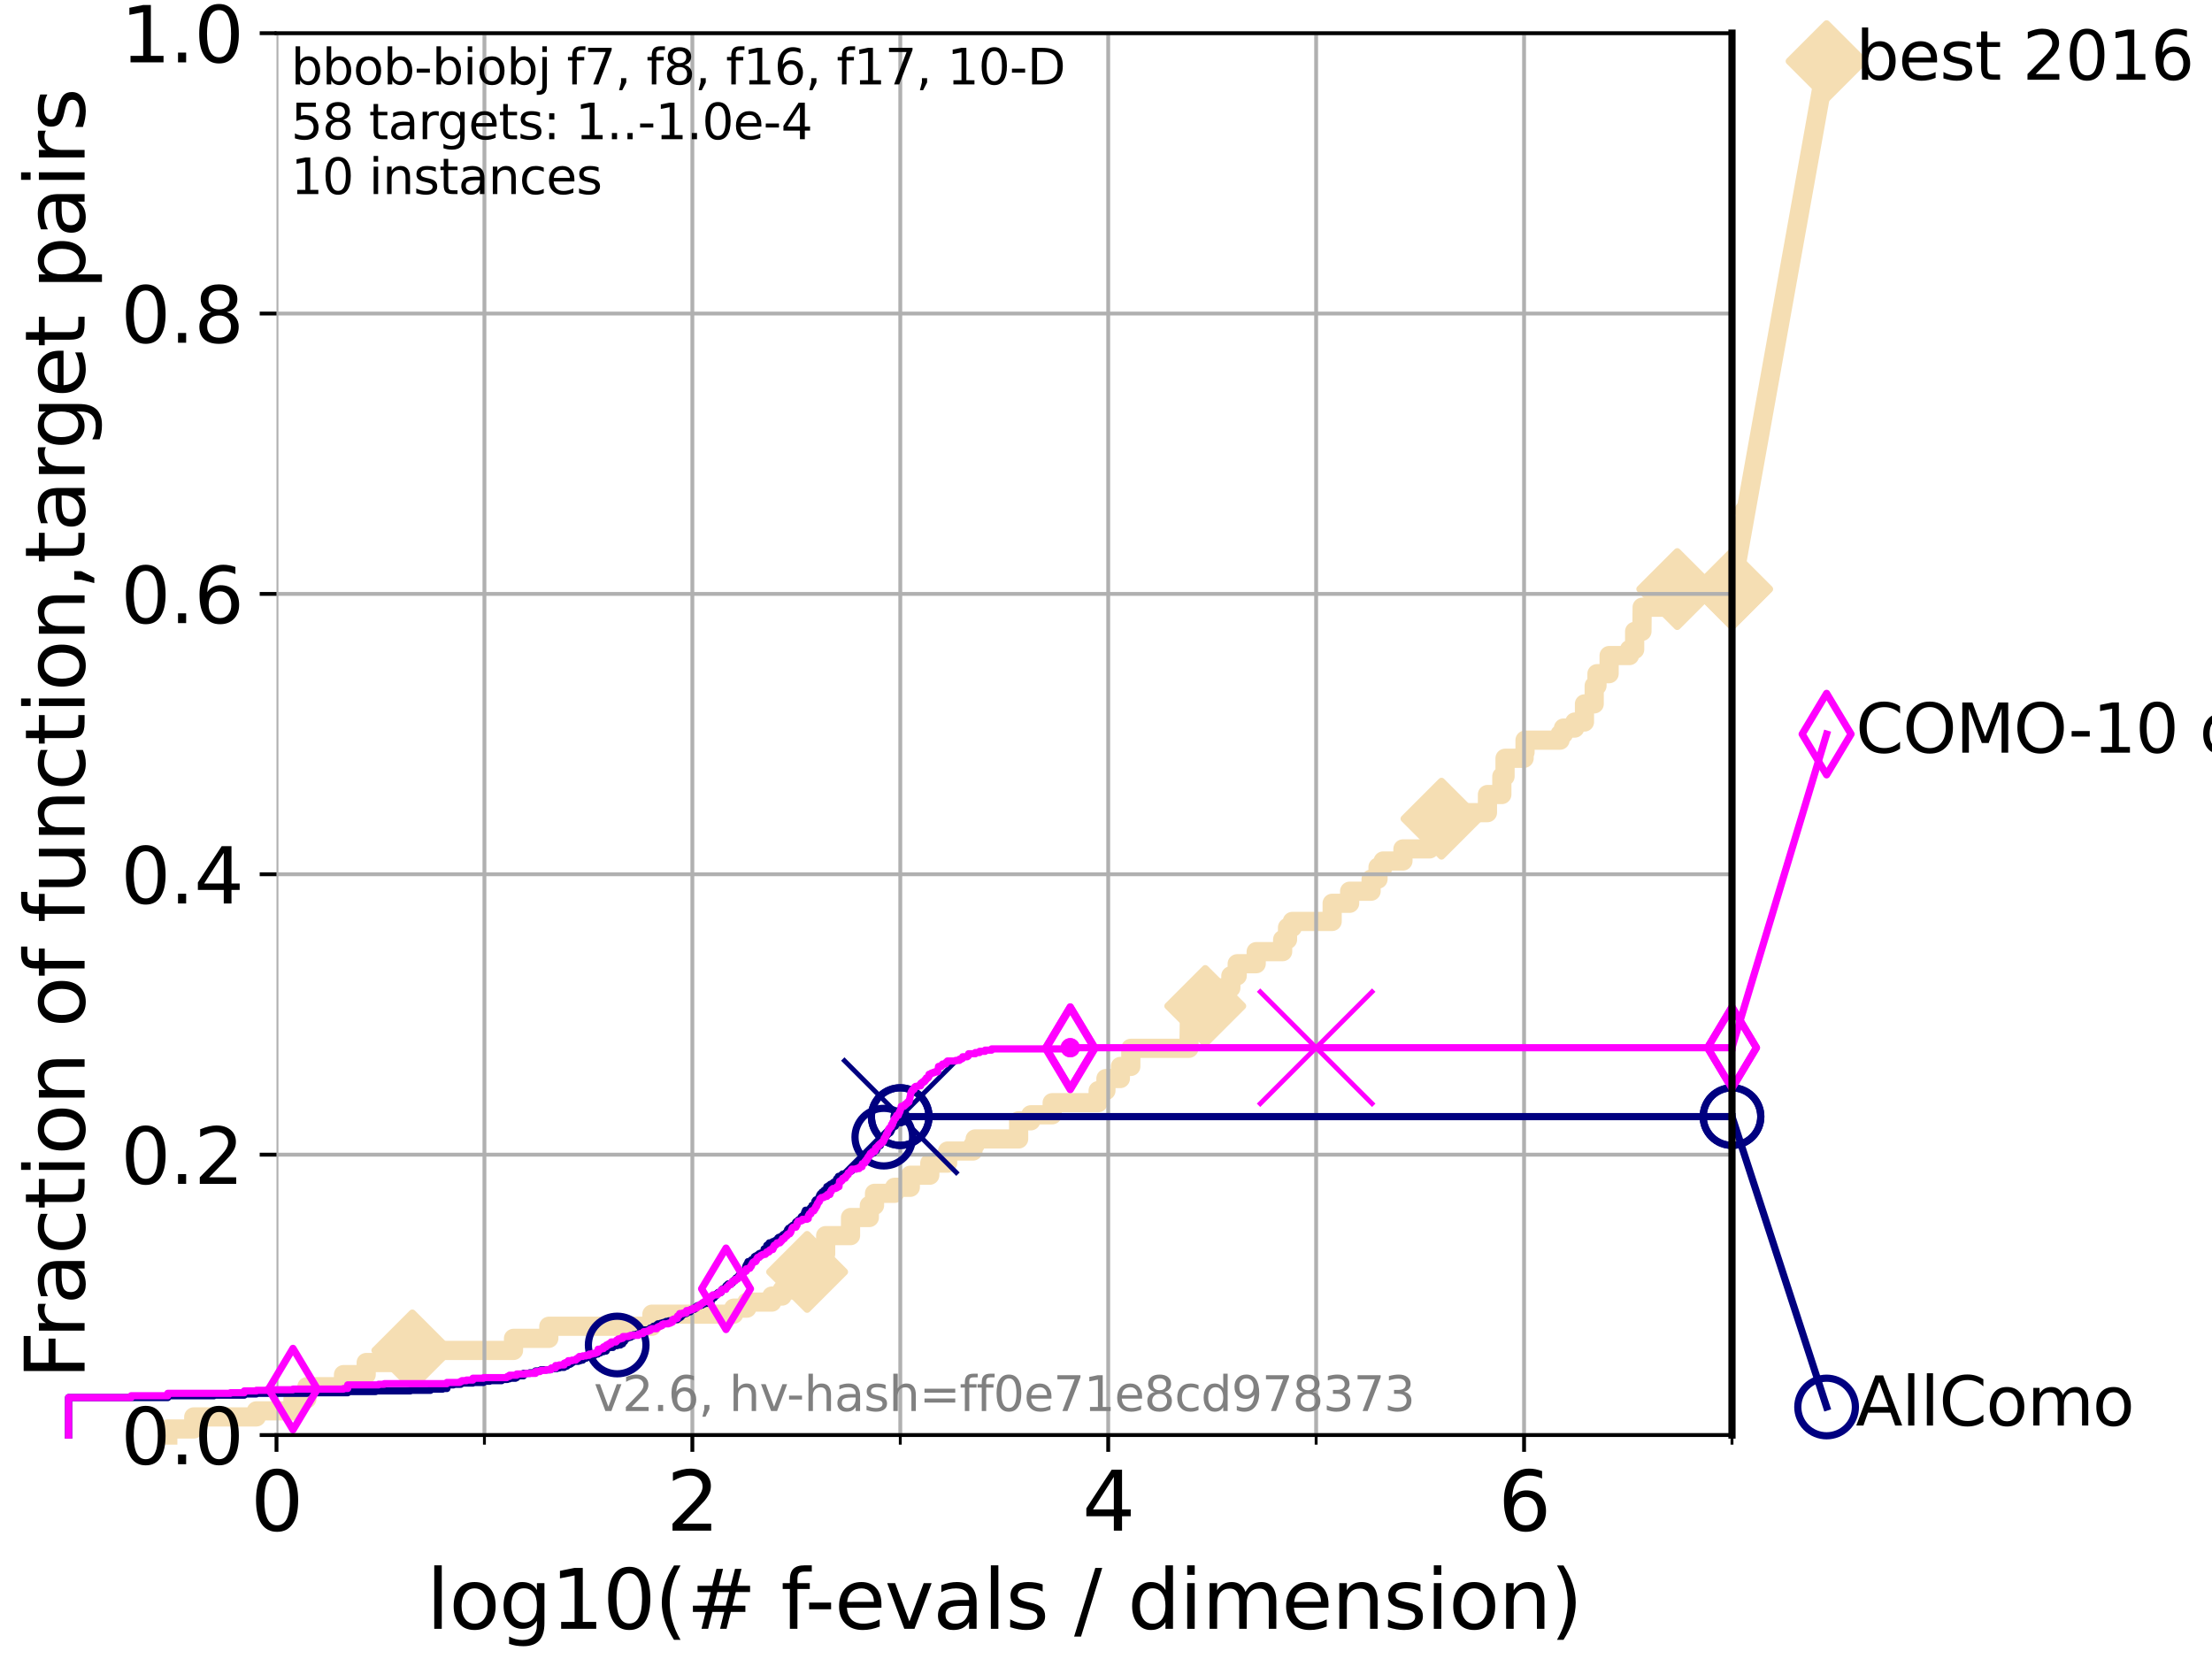 <?xml version="1.0" encoding="utf-8" standalone="no"?>
<!DOCTYPE svg PUBLIC "-//W3C//DTD SVG 1.1//EN"
  "http://www.w3.org/Graphics/SVG/1.1/DTD/svg11.dtd">
<svg xmlns:xlink="http://www.w3.org/1999/xlink" width="460.8pt" height="345.6pt" viewBox="0 0 460.8 345.6" xmlns="http://www.w3.org/2000/svg" version="1.1">
 <defs>
  <style type="text/css">*{stroke-linejoin: round; stroke-linecap: butt}</style>
 </defs>
 <g id="figure_1">
  <g id="patch_1">
   <path d="M 0 345.6 
L 460.8 345.6 
L 460.8 0 
L 0 0 
z
" style="fill: #ffffff"/>
  </g>
  <g id="axes_1">
   <g id="patch_2">
    <path d="M 57.6 298.944 
L 360.806 298.944 
L 360.806 6.912 
L 57.6 6.912 
z
" style="fill: #ffffff"/>
   </g>
   <g id="line2d_1">
    <path d="M 34.951 298.944 
L 34.951 297.685 
L 40.363 297.685 
L 40.363 295.168 
L 53.402 295.168 
L 53.402 293.909 
L 61.03 293.909 
L 61.03 291.391 
L 63.93 291.391 
L 63.93 288.874 
L 71.557 288.874 
L 71.557 286.356 
L 76.285 286.356 
L 76.285 283.839 
L 85.894 283.839 
L 85.894 281.321 
L 106.974 281.321 
L 106.974 278.804 
L 114.327 278.804 
L 114.327 276.286 
L 135.806 276.286 
L 135.806 273.769 
L 152.847 273.769 
L 152.847 272.51 
L 155.588 272.51 
L 155.588 271.251 
L 160.785 271.251 
L 160.785 269.993 
L 162.929 269.993 
L 162.929 268.734 
L 168.138 268.734 
L 168.138 264.958 
L 170.983 264.958 
L 170.983 261.181 
L 172.003 261.181 
L 172.003 257.405 
L 177.181 257.405 
L 177.181 253.629 
L 181.095 253.629 
L 181.095 251.111 
L 182.179 251.111 
L 182.179 248.594 
L 186.36 248.594 
L 186.36 247.335 
L 189.634 247.335 
L 189.634 244.817 
L 193.69 244.817 
L 193.69 242.3 
L 197.404 242.3 
L 197.404 239.782 
L 202.685 239.782 
L 202.685 238.524 
L 203.139 238.524 
L 203.139 237.265 
L 212.201 237.265 
L 212.201 233.489 
L 214.732 233.489 
L 214.732 232.23 
L 219.189 232.23 
L 219.189 229.712 
L 228.764 229.712 
L 228.764 227.195 
L 230.385 227.195 
L 230.385 224.677 
L 233.393 224.677 
L 233.393 222.16 
L 235.568 222.16 
L 235.568 218.383 
L 247.676 218.383 
L 247.749 213.348 
L 249.182 213.348 
L 249.182 209.572 
L 251.077 209.572 
L 251.077 205.796 
L 256.409 205.796 
L 256.409 203.278 
L 257.735 203.278 
L 257.735 200.761 
L 261.688 200.761 
L 261.688 198.243 
L 267.198 198.243 
L 267.198 195.726 
L 268.215 195.726 
L 268.215 193.208 
L 269.215 193.208 
L 269.215 191.95 
L 277.512 191.95 
L 277.512 188.173 
L 281.155 188.173 
L 281.155 185.656 
L 285.624 185.656 
L 285.624 183.138 
L 287.069 183.138 
L 287.069 180.621 
L 288.137 180.621 
L 288.137 179.362 
L 292.258 179.362 
L 292.258 176.844 
L 297.809 176.844 
L 297.809 175.586 
L 298.455 175.586 
L 298.455 174.327 
L 300.289 174.327 
L 300.289 170.551 
L 304.201 170.551 
L 304.201 169.292 
L 309.862 169.292 
L 309.862 165.516 
L 312.86 165.516 
L 312.86 161.739 
L 313.528 161.739 
L 313.528 157.963 
L 317.498 157.963 
L 317.498 156.704 
L 317.693 156.704 
L 317.693 154.187 
L 324.99 154.187 
L 324.99 152.928 
L 325.698 152.928 
L 325.698 151.669 
L 328.054 151.669 
L 328.054 150.41 
L 330.072 150.41 
L 330.072 146.634 
L 332.101 146.634 
L 332.101 142.858 
L 332.679 142.858 
L 332.679 140.34 
L 335.209 140.34 
L 335.209 136.564 
L 339.452 136.564 
L 339.452 135.305 
L 340.528 135.305 
L 340.528 131.529 
L 342.046 131.529 
L 342.09 126.494 
L 349.261 126.494 
L 349.261 125.235 
L 349.403 125.235 
L 349.403 122.718 
L 360.806 122.718 
L 360.806 122.718 
" style="fill: none; stroke: #f5deb3; stroke-width: 4; stroke-linecap: square"/>
   </g>
   <g id="line2d_2">
    <defs>
     <path id="m055a362782" d="M -0 7.778 
L 7.778 0 
L 0 -7.778 
L -7.778 -0 
z
" style="stroke: #f5deb3; stroke-width: 1.5; stroke-linejoin: miter"/>
    </defs>
    <g>
     <use xlink:href="#m055a362782" x="85.894" y="281.321" style="fill: #f5deb3; stroke: #f5deb3; stroke-width: 1.5; stroke-linejoin: miter"/>
     <use xlink:href="#m055a362782" x="168.138" y="264.958" style="fill: #f5deb3; stroke: #f5deb3; stroke-width: 1.5; stroke-linejoin: miter"/>
     <use xlink:href="#m055a362782" x="251.077" y="209.572" style="fill: #f5deb3; stroke: #f5deb3; stroke-width: 1.5; stroke-linejoin: miter"/>
     <use xlink:href="#m055a362782" x="300.289" y="170.551" style="fill: #f5deb3; stroke: #f5deb3; stroke-width: 1.5; stroke-linejoin: miter"/>
     <use xlink:href="#m055a362782" x="349.403" y="122.718" style="fill: #f5deb3; stroke: #f5deb3; stroke-width: 1.5; stroke-linejoin: miter"/>
     <use xlink:href="#m055a362782" x="360.806" y="122.718" style="fill: #f5deb3; stroke: #f5deb3; stroke-width: 1.5; stroke-linejoin: miter"/>
    </g>
   </g>
   <g id="line2d_3">
    <path style="fill: none; stroke: #f5deb3; stroke-width: 4; stroke-linecap: square"/>
    <g/>
   </g>
   <g id="line2d_4">
    <path d="M 360.806 122.718 
L 380.515 12.753 
" style="fill: none; stroke: #f5deb3; stroke-width: 4; stroke-linecap: square"/>
    <g>
     <use xlink:href="#m055a362782" x="360.806" y="122.718" style="fill: #f5deb3; stroke: #f5deb3; stroke-width: 1.5; stroke-linejoin: miter"/>
     <use xlink:href="#m055a362782" x="380.515" y="12.753" style="fill: #f5deb3; stroke: #f5deb3; stroke-width: 1.5; stroke-linejoin: miter"/>
    </g>
   </g>
   <g id="matplotlib.axis_1">
    <g id="xtick_1">
     <g id="line2d_5">
      <path d="M 57.6 298.944 
L 57.6 6.912 
" clip-path="url(#pc711319e87)" style="fill: none; stroke: #b0b0b0; stroke-width: 0.8; stroke-linecap: square"/>
     </g>
     <g id="line2d_6">
      <defs>
       <path id="meeff3c7ca7" d="M 0 0 
L 0 3.5 
" style="stroke: #000000; stroke-width: 0.8"/>
      </defs>
      <g>
       <use xlink:href="#meeff3c7ca7" x="57.6" y="298.944" style="stroke: #000000; stroke-width: 0.8"/>
      </g>
     </g>
     <g id="text_1">
      <!-- 0 -->
      <g transform="translate(52.192 318.861) scale(0.17 -0.17)">
       <defs>
        <path id="DejaVuSans-30" d="M 2034 4250 
Q 1547 4250 1301 3770 
Q 1056 3291 1056 2328 
Q 1056 1369 1301 889 
Q 1547 409 2034 409 
Q 2525 409 2770 889 
Q 3016 1369 3016 2328 
Q 3016 3291 2770 3770 
Q 2525 4250 2034 4250 
z
M 2034 4750 
Q 2819 4750 3233 4129 
Q 3647 3509 3647 2328 
Q 3647 1150 3233 529 
Q 2819 -91 2034 -91 
Q 1250 -91 836 529 
Q 422 1150 422 2328 
Q 422 3509 836 4129 
Q 1250 4750 2034 4750 
z
" transform="scale(0.016)"/>
       </defs>
       <use xlink:href="#DejaVuSans-30"/>
      </g>
     </g>
    </g>
    <g id="xtick_2">
     <g id="line2d_7">
      <path d="M 144.23 298.944 
L 144.23 6.912 
" clip-path="url(#pc711319e87)" style="fill: none; stroke: #b0b0b0; stroke-width: 0.8; stroke-linecap: square"/>
     </g>
     <g id="line2d_8">
      <g>
       <use xlink:href="#meeff3c7ca7" x="144.23" y="298.944" style="stroke: #000000; stroke-width: 0.8"/>
      </g>
     </g>
     <g id="text_2">
      <!-- 2 -->
      <g transform="translate(138.822 318.861) scale(0.17 -0.17)">
       <defs>
        <path id="DejaVuSans-32" d="M 1228 531 
L 3431 531 
L 3431 0 
L 469 0 
L 469 531 
Q 828 903 1448 1529 
Q 2069 2156 2228 2338 
Q 2531 2678 2651 2914 
Q 2772 3150 2772 3378 
Q 2772 3750 2511 3984 
Q 2250 4219 1831 4219 
Q 1534 4219 1204 4116 
Q 875 4013 500 3803 
L 500 4441 
Q 881 4594 1212 4672 
Q 1544 4750 1819 4750 
Q 2544 4750 2975 4387 
Q 3406 4025 3406 3419 
Q 3406 3131 3298 2873 
Q 3191 2616 2906 2266 
Q 2828 2175 2409 1742 
Q 1991 1309 1228 531 
z
" transform="scale(0.016)"/>
       </defs>
       <use xlink:href="#DejaVuSans-32"/>
      </g>
     </g>
    </g>
    <g id="xtick_3">
     <g id="line2d_9">
      <path d="M 230.861 298.944 
L 230.861 6.912 
" clip-path="url(#pc711319e87)" style="fill: none; stroke: #b0b0b0; stroke-width: 0.8; stroke-linecap: square"/>
     </g>
     <g id="line2d_10">
      <g>
       <use xlink:href="#meeff3c7ca7" x="230.861" y="298.944" style="stroke: #000000; stroke-width: 0.8"/>
      </g>
     </g>
     <g id="text_3">
      <!-- 4 -->
      <g transform="translate(225.453 318.861) scale(0.17 -0.17)">
       <defs>
        <path id="DejaVuSans-34" d="M 2419 4116 
L 825 1625 
L 2419 1625 
L 2419 4116 
z
M 2253 4666 
L 3047 4666 
L 3047 1625 
L 3713 1625 
L 3713 1100 
L 3047 1100 
L 3047 0 
L 2419 0 
L 2419 1100 
L 313 1100 
L 313 1709 
L 2253 4666 
z
" transform="scale(0.016)"/>
       </defs>
       <use xlink:href="#DejaVuSans-34"/>
      </g>
     </g>
    </g>
    <g id="xtick_4">
     <g id="line2d_11">
      <path d="M 317.491 298.944 
L 317.491 6.912 
" clip-path="url(#pc711319e87)" style="fill: none; stroke: #b0b0b0; stroke-width: 0.8; stroke-linecap: square"/>
     </g>
     <g id="line2d_12">
      <g>
       <use xlink:href="#meeff3c7ca7" x="317.491" y="298.944" style="stroke: #000000; stroke-width: 0.8"/>
      </g>
     </g>
     <g id="text_4">
      <!-- 6 -->
      <g transform="translate(312.083 318.861) scale(0.17 -0.17)">
       <defs>
        <path id="DejaVuSans-36" d="M 2113 2584 
Q 1688 2584 1439 2293 
Q 1191 2003 1191 1497 
Q 1191 994 1439 701 
Q 1688 409 2113 409 
Q 2538 409 2786 701 
Q 3034 994 3034 1497 
Q 3034 2003 2786 2293 
Q 2538 2584 2113 2584 
z
M 3366 4563 
L 3366 3988 
Q 3128 4100 2886 4159 
Q 2644 4219 2406 4219 
Q 1781 4219 1451 3797 
Q 1122 3375 1075 2522 
Q 1259 2794 1537 2939 
Q 1816 3084 2150 3084 
Q 2853 3084 3261 2657 
Q 3669 2231 3669 1497 
Q 3669 778 3244 343 
Q 2819 -91 2113 -91 
Q 1303 -91 875 529 
Q 447 1150 447 2328 
Q 447 3434 972 4092 
Q 1497 4750 2381 4750 
Q 2619 4750 2861 4703 
Q 3103 4656 3366 4563 
z
" transform="scale(0.016)"/>
       </defs>
       <use xlink:href="#DejaVuSans-36"/>
      </g>
     </g>
    </g>
    <g id="xtick_5">
     <g id="line2d_13">
      <path d="M 100.915 298.944 
L 100.915 6.912 
" clip-path="url(#pc711319e87)" style="fill: none; stroke: #b0b0b0; stroke-width: 0.8; stroke-linecap: square"/>
     </g>
     <g id="line2d_14">
      <defs>
       <path id="medb6200c56" d="M 0 0 
L 0 2 
" style="stroke: #000000; stroke-width: 0.6"/>
      </defs>
      <g>
       <use xlink:href="#medb6200c56" x="100.915" y="298.944" style="stroke: #000000; stroke-width: 0.6"/>
      </g>
     </g>
    </g>
    <g id="xtick_6">
     <g id="line2d_15">
      <path d="M 187.546 298.944 
L 187.546 6.912 
" clip-path="url(#pc711319e87)" style="fill: none; stroke: #b0b0b0; stroke-width: 0.8; stroke-linecap: square"/>
     </g>
     <g id="line2d_16">
      <g>
       <use xlink:href="#medb6200c56" x="187.546" y="298.944" style="stroke: #000000; stroke-width: 0.6"/>
      </g>
     </g>
    </g>
    <g id="xtick_7">
     <g id="line2d_17">
      <path d="M 274.176 298.944 
L 274.176 6.912 
" clip-path="url(#pc711319e87)" style="fill: none; stroke: #b0b0b0; stroke-width: 0.8; stroke-linecap: square"/>
     </g>
     <g id="line2d_18">
      <g>
       <use xlink:href="#medb6200c56" x="274.176" y="298.944" style="stroke: #000000; stroke-width: 0.6"/>
      </g>
     </g>
    </g>
    <g id="xtick_8">
     <g id="line2d_19">
      <path d="M 360.806 298.944 
L 360.806 6.912 
" clip-path="url(#pc711319e87)" style="fill: none; stroke: #b0b0b0; stroke-width: 0.8; stroke-linecap: square"/>
     </g>
     <g id="line2d_20">
      <g>
       <use xlink:href="#medb6200c56" x="360.806" y="298.944" style="stroke: #000000; stroke-width: 0.6"/>
      </g>
     </g>
    </g>
    <g id="text_5">
     <!-- log10(# f-evals / dimension) -->
     <g transform="translate(88.823 339.314) scale(0.17 -0.17)">
      <defs>
       <path id="DejaVuSans-6c" d="M 603 4863 
L 1178 4863 
L 1178 0 
L 603 0 
L 603 4863 
z
" transform="scale(0.016)"/>
       <path id="DejaVuSans-6f" d="M 1959 3097 
Q 1497 3097 1228 2736 
Q 959 2375 959 1747 
Q 959 1119 1226 758 
Q 1494 397 1959 397 
Q 2419 397 2687 759 
Q 2956 1122 2956 1747 
Q 2956 2369 2687 2733 
Q 2419 3097 1959 3097 
z
M 1959 3584 
Q 2709 3584 3137 3096 
Q 3566 2609 3566 1747 
Q 3566 888 3137 398 
Q 2709 -91 1959 -91 
Q 1206 -91 779 398 
Q 353 888 353 1747 
Q 353 2609 779 3096 
Q 1206 3584 1959 3584 
z
" transform="scale(0.016)"/>
       <path id="DejaVuSans-67" d="M 2906 1791 
Q 2906 2416 2648 2759 
Q 2391 3103 1925 3103 
Q 1463 3103 1205 2759 
Q 947 2416 947 1791 
Q 947 1169 1205 825 
Q 1463 481 1925 481 
Q 2391 481 2648 825 
Q 2906 1169 2906 1791 
z
M 3481 434 
Q 3481 -459 3084 -895 
Q 2688 -1331 1869 -1331 
Q 1566 -1331 1297 -1286 
Q 1028 -1241 775 -1147 
L 775 -588 
Q 1028 -725 1275 -790 
Q 1522 -856 1778 -856 
Q 2344 -856 2625 -561 
Q 2906 -266 2906 331 
L 2906 616 
Q 2728 306 2450 153 
Q 2172 0 1784 0 
Q 1141 0 747 490 
Q 353 981 353 1791 
Q 353 2603 747 3093 
Q 1141 3584 1784 3584 
Q 2172 3584 2450 3431 
Q 2728 3278 2906 2969 
L 2906 3500 
L 3481 3500 
L 3481 434 
z
" transform="scale(0.016)"/>
       <path id="DejaVuSans-31" d="M 794 531 
L 1825 531 
L 1825 4091 
L 703 3866 
L 703 4441 
L 1819 4666 
L 2450 4666 
L 2450 531 
L 3481 531 
L 3481 0 
L 794 0 
L 794 531 
z
" transform="scale(0.016)"/>
       <path id="DejaVuSans-28" d="M 1984 4856 
Q 1566 4138 1362 3434 
Q 1159 2731 1159 2009 
Q 1159 1288 1364 580 
Q 1569 -128 1984 -844 
L 1484 -844 
Q 1016 -109 783 600 
Q 550 1309 550 2009 
Q 550 2706 781 3412 
Q 1013 4119 1484 4856 
L 1984 4856 
z
" transform="scale(0.016)"/>
       <path id="DejaVuSans-23" d="M 3272 2816 
L 2363 2816 
L 2100 1772 
L 3016 1772 
L 3272 2816 
z
M 2803 4594 
L 2478 3297 
L 3391 3297 
L 3719 4594 
L 4219 4594 
L 3897 3297 
L 4872 3297 
L 4872 2816 
L 3775 2816 
L 3519 1772 
L 4513 1772 
L 4513 1294 
L 3397 1294 
L 3072 0 
L 2572 0 
L 2894 1294 
L 1978 1294 
L 1656 0 
L 1153 0 
L 1478 1294 
L 494 1294 
L 494 1772 
L 1594 1772 
L 1856 2816 
L 850 2816 
L 850 3297 
L 1978 3297 
L 2297 4594 
L 2803 4594 
z
" transform="scale(0.016)"/>
       <path id="DejaVuSans-20" transform="scale(0.016)"/>
       <path id="DejaVuSans-66" d="M 2375 4863 
L 2375 4384 
L 1825 4384 
Q 1516 4384 1395 4259 
Q 1275 4134 1275 3809 
L 1275 3500 
L 2222 3500 
L 2222 3053 
L 1275 3053 
L 1275 0 
L 697 0 
L 697 3053 
L 147 3053 
L 147 3500 
L 697 3500 
L 697 3744 
Q 697 4328 969 4595 
Q 1241 4863 1831 4863 
L 2375 4863 
z
" transform="scale(0.016)"/>
       <path id="DejaVuSans-2d" d="M 313 2009 
L 1997 2009 
L 1997 1497 
L 313 1497 
L 313 2009 
z
" transform="scale(0.016)"/>
       <path id="DejaVuSans-65" d="M 3597 1894 
L 3597 1613 
L 953 1613 
Q 991 1019 1311 708 
Q 1631 397 2203 397 
Q 2534 397 2845 478 
Q 3156 559 3463 722 
L 3463 178 
Q 3153 47 2828 -22 
Q 2503 -91 2169 -91 
Q 1331 -91 842 396 
Q 353 884 353 1716 
Q 353 2575 817 3079 
Q 1281 3584 2069 3584 
Q 2775 3584 3186 3129 
Q 3597 2675 3597 1894 
z
M 3022 2063 
Q 3016 2534 2758 2815 
Q 2500 3097 2075 3097 
Q 1594 3097 1305 2825 
Q 1016 2553 972 2059 
L 3022 2063 
z
" transform="scale(0.016)"/>
       <path id="DejaVuSans-76" d="M 191 3500 
L 800 3500 
L 1894 563 
L 2988 3500 
L 3597 3500 
L 2284 0 
L 1503 0 
L 191 3500 
z
" transform="scale(0.016)"/>
       <path id="DejaVuSans-61" d="M 2194 1759 
Q 1497 1759 1228 1600 
Q 959 1441 959 1056 
Q 959 750 1161 570 
Q 1363 391 1709 391 
Q 2188 391 2477 730 
Q 2766 1069 2766 1631 
L 2766 1759 
L 2194 1759 
z
M 3341 1997 
L 3341 0 
L 2766 0 
L 2766 531 
Q 2569 213 2275 61 
Q 1981 -91 1556 -91 
Q 1019 -91 701 211 
Q 384 513 384 1019 
Q 384 1609 779 1909 
Q 1175 2209 1959 2209 
L 2766 2209 
L 2766 2266 
Q 2766 2663 2505 2880 
Q 2244 3097 1772 3097 
Q 1472 3097 1187 3025 
Q 903 2953 641 2809 
L 641 3341 
Q 956 3463 1253 3523 
Q 1550 3584 1831 3584 
Q 2591 3584 2966 3190 
Q 3341 2797 3341 1997 
z
" transform="scale(0.016)"/>
       <path id="DejaVuSans-73" d="M 2834 3397 
L 2834 2853 
Q 2591 2978 2328 3040 
Q 2066 3103 1784 3103 
Q 1356 3103 1142 2972 
Q 928 2841 928 2578 
Q 928 2378 1081 2264 
Q 1234 2150 1697 2047 
L 1894 2003 
Q 2506 1872 2764 1633 
Q 3022 1394 3022 966 
Q 3022 478 2636 193 
Q 2250 -91 1575 -91 
Q 1294 -91 989 -36 
Q 684 19 347 128 
L 347 722 
Q 666 556 975 473 
Q 1284 391 1588 391 
Q 1994 391 2212 530 
Q 2431 669 2431 922 
Q 2431 1156 2273 1281 
Q 2116 1406 1581 1522 
L 1381 1569 
Q 847 1681 609 1914 
Q 372 2147 372 2553 
Q 372 3047 722 3315 
Q 1072 3584 1716 3584 
Q 2034 3584 2315 3537 
Q 2597 3491 2834 3397 
z
" transform="scale(0.016)"/>
       <path id="DejaVuSans-2f" d="M 1625 4666 
L 2156 4666 
L 531 -594 
L 0 -594 
L 1625 4666 
z
" transform="scale(0.016)"/>
       <path id="DejaVuSans-64" d="M 2906 2969 
L 2906 4863 
L 3481 4863 
L 3481 0 
L 2906 0 
L 2906 525 
Q 2725 213 2448 61 
Q 2172 -91 1784 -91 
Q 1150 -91 751 415 
Q 353 922 353 1747 
Q 353 2572 751 3078 
Q 1150 3584 1784 3584 
Q 2172 3584 2448 3432 
Q 2725 3281 2906 2969 
z
M 947 1747 
Q 947 1113 1208 752 
Q 1469 391 1925 391 
Q 2381 391 2643 752 
Q 2906 1113 2906 1747 
Q 2906 2381 2643 2742 
Q 2381 3103 1925 3103 
Q 1469 3103 1208 2742 
Q 947 2381 947 1747 
z
" transform="scale(0.016)"/>
       <path id="DejaVuSans-69" d="M 603 3500 
L 1178 3500 
L 1178 0 
L 603 0 
L 603 3500 
z
M 603 4863 
L 1178 4863 
L 1178 4134 
L 603 4134 
L 603 4863 
z
" transform="scale(0.016)"/>
       <path id="DejaVuSans-6d" d="M 3328 2828 
Q 3544 3216 3844 3400 
Q 4144 3584 4550 3584 
Q 5097 3584 5394 3201 
Q 5691 2819 5691 2113 
L 5691 0 
L 5113 0 
L 5113 2094 
Q 5113 2597 4934 2840 
Q 4756 3084 4391 3084 
Q 3944 3084 3684 2787 
Q 3425 2491 3425 1978 
L 3425 0 
L 2847 0 
L 2847 2094 
Q 2847 2600 2669 2842 
Q 2491 3084 2119 3084 
Q 1678 3084 1418 2786 
Q 1159 2488 1159 1978 
L 1159 0 
L 581 0 
L 581 3500 
L 1159 3500 
L 1159 2956 
Q 1356 3278 1631 3431 
Q 1906 3584 2284 3584 
Q 2666 3584 2933 3390 
Q 3200 3197 3328 2828 
z
" transform="scale(0.016)"/>
       <path id="DejaVuSans-6e" d="M 3513 2113 
L 3513 0 
L 2938 0 
L 2938 2094 
Q 2938 2591 2744 2837 
Q 2550 3084 2163 3084 
Q 1697 3084 1428 2787 
Q 1159 2491 1159 1978 
L 1159 0 
L 581 0 
L 581 3500 
L 1159 3500 
L 1159 2956 
Q 1366 3272 1645 3428 
Q 1925 3584 2291 3584 
Q 2894 3584 3203 3211 
Q 3513 2838 3513 2113 
z
" transform="scale(0.016)"/>
       <path id="DejaVuSans-29" d="M 513 4856 
L 1013 4856 
Q 1481 4119 1714 3412 
Q 1947 2706 1947 2009 
Q 1947 1309 1714 600 
Q 1481 -109 1013 -844 
L 513 -844 
Q 928 -128 1133 580 
Q 1338 1288 1338 2009 
Q 1338 2731 1133 3434 
Q 928 4138 513 4856 
z
" transform="scale(0.016)"/>
      </defs>
      <use xlink:href="#DejaVuSans-6c"/>
      <use xlink:href="#DejaVuSans-6f" x="27.783"/>
      <use xlink:href="#DejaVuSans-67" x="88.965"/>
      <use xlink:href="#DejaVuSans-31" x="152.441"/>
      <use xlink:href="#DejaVuSans-30" x="216.064"/>
      <use xlink:href="#DejaVuSans-28" x="279.688"/>
      <use xlink:href="#DejaVuSans-23" x="318.701"/>
      <use xlink:href="#DejaVuSans-20" x="402.49"/>
      <use xlink:href="#DejaVuSans-66" x="434.277"/>
      <use xlink:href="#DejaVuSans-2d" x="463.982"/>
      <use xlink:href="#DejaVuSans-65" x="500.066"/>
      <use xlink:href="#DejaVuSans-76" x="561.59"/>
      <use xlink:href="#DejaVuSans-61" x="620.77"/>
      <use xlink:href="#DejaVuSans-6c" x="682.049"/>
      <use xlink:href="#DejaVuSans-73" x="709.832"/>
      <use xlink:href="#DejaVuSans-20" x="761.932"/>
      <use xlink:href="#DejaVuSans-2f" x="793.719"/>
      <use xlink:href="#DejaVuSans-20" x="827.41"/>
      <use xlink:href="#DejaVuSans-64" x="859.197"/>
      <use xlink:href="#DejaVuSans-69" x="922.674"/>
      <use xlink:href="#DejaVuSans-6d" x="950.457"/>
      <use xlink:href="#DejaVuSans-65" x="1047.869"/>
      <use xlink:href="#DejaVuSans-6e" x="1109.393"/>
      <use xlink:href="#DejaVuSans-73" x="1172.771"/>
      <use xlink:href="#DejaVuSans-69" x="1224.871"/>
      <use xlink:href="#DejaVuSans-6f" x="1252.654"/>
      <use xlink:href="#DejaVuSans-6e" x="1313.836"/>
      <use xlink:href="#DejaVuSans-29" x="1377.215"/>
     </g>
    </g>
   </g>
   <g id="matplotlib.axis_2">
    <g id="ytick_1">
     <g id="line2d_21">
      <path d="M 57.6 298.944 
L 360.806 298.944 
" clip-path="url(#pc711319e87)" style="fill: none; stroke: #b0b0b0; stroke-width: 0.8; stroke-linecap: square"/>
     </g>
     <g id="line2d_22">
      <defs>
       <path id="mf4d8e7d6e3" d="M 0 0 
L -3.5 0 
" style="stroke: #000000; stroke-width: 0.8"/>
      </defs>
      <g>
       <use xlink:href="#mf4d8e7d6e3" x="57.6" y="298.944" style="stroke: #000000; stroke-width: 0.8"/>
      </g>
     </g>
     <g id="text_6">
      <!-- 0.0 -->
      <g transform="translate(25.155 305.023) scale(0.16 -0.16)">
       <defs>
        <path id="DejaVuSans-2e" d="M 684 794 
L 1344 794 
L 1344 0 
L 684 0 
L 684 794 
z
" transform="scale(0.016)"/>
       </defs>
       <use xlink:href="#DejaVuSans-30"/>
       <use xlink:href="#DejaVuSans-2e" x="63.623"/>
       <use xlink:href="#DejaVuSans-30" x="95.41"/>
      </g>
     </g>
    </g>
    <g id="ytick_2">
     <g id="line2d_23">
      <path d="M 57.6 240.538 
L 360.806 240.538 
" clip-path="url(#pc711319e87)" style="fill: none; stroke: #b0b0b0; stroke-width: 0.8; stroke-linecap: square"/>
     </g>
     <g id="line2d_24">
      <g>
       <use xlink:href="#mf4d8e7d6e3" x="57.6" y="240.538" style="stroke: #000000; stroke-width: 0.8"/>
      </g>
     </g>
     <g id="text_7">
      <!-- 0.2 -->
      <g transform="translate(25.155 246.616) scale(0.16 -0.16)">
       <use xlink:href="#DejaVuSans-30"/>
       <use xlink:href="#DejaVuSans-2e" x="63.623"/>
       <use xlink:href="#DejaVuSans-32" x="95.41"/>
      </g>
     </g>
    </g>
    <g id="ytick_3">
     <g id="line2d_25">
      <path d="M 57.6 182.131 
L 360.806 182.131 
" clip-path="url(#pc711319e87)" style="fill: none; stroke: #b0b0b0; stroke-width: 0.8; stroke-linecap: square"/>
     </g>
     <g id="line2d_26">
      <g>
       <use xlink:href="#mf4d8e7d6e3" x="57.6" y="182.131" style="stroke: #000000; stroke-width: 0.8"/>
      </g>
     </g>
     <g id="text_8">
      <!-- 0.4 -->
      <g transform="translate(25.155 188.21) scale(0.16 -0.16)">
       <use xlink:href="#DejaVuSans-30"/>
       <use xlink:href="#DejaVuSans-2e" x="63.623"/>
       <use xlink:href="#DejaVuSans-34" x="95.41"/>
      </g>
     </g>
    </g>
    <g id="ytick_4">
     <g id="line2d_27">
      <path d="M 57.6 123.725 
L 360.806 123.725 
" clip-path="url(#pc711319e87)" style="fill: none; stroke: #b0b0b0; stroke-width: 0.8; stroke-linecap: square"/>
     </g>
     <g id="line2d_28">
      <g>
       <use xlink:href="#mf4d8e7d6e3" x="57.6" y="123.725" style="stroke: #000000; stroke-width: 0.8"/>
      </g>
     </g>
     <g id="text_9">
      <!-- 0.6 -->
      <g transform="translate(25.155 129.804) scale(0.16 -0.16)">
       <use xlink:href="#DejaVuSans-30"/>
       <use xlink:href="#DejaVuSans-2e" x="63.623"/>
       <use xlink:href="#DejaVuSans-36" x="95.41"/>
      </g>
     </g>
    </g>
    <g id="ytick_5">
     <g id="line2d_29">
      <path d="M 57.6 65.318 
L 360.806 65.318 
" clip-path="url(#pc711319e87)" style="fill: none; stroke: #b0b0b0; stroke-width: 0.8; stroke-linecap: square"/>
     </g>
     <g id="line2d_30">
      <g>
       <use xlink:href="#mf4d8e7d6e3" x="57.6" y="65.318" style="stroke: #000000; stroke-width: 0.8"/>
      </g>
     </g>
     <g id="text_10">
      <!-- 0.8 -->
      <g transform="translate(25.155 71.397) scale(0.16 -0.16)">
       <defs>
        <path id="DejaVuSans-38" d="M 2034 2216 
Q 1584 2216 1326 1975 
Q 1069 1734 1069 1313 
Q 1069 891 1326 650 
Q 1584 409 2034 409 
Q 2484 409 2743 651 
Q 3003 894 3003 1313 
Q 3003 1734 2745 1975 
Q 2488 2216 2034 2216 
z
M 1403 2484 
Q 997 2584 770 2862 
Q 544 3141 544 3541 
Q 544 4100 942 4425 
Q 1341 4750 2034 4750 
Q 2731 4750 3128 4425 
Q 3525 4100 3525 3541 
Q 3525 3141 3298 2862 
Q 3072 2584 2669 2484 
Q 3125 2378 3379 2068 
Q 3634 1759 3634 1313 
Q 3634 634 3220 271 
Q 2806 -91 2034 -91 
Q 1263 -91 848 271 
Q 434 634 434 1313 
Q 434 1759 690 2068 
Q 947 2378 1403 2484 
z
M 1172 3481 
Q 1172 3119 1398 2916 
Q 1625 2713 2034 2713 
Q 2441 2713 2670 2916 
Q 2900 3119 2900 3481 
Q 2900 3844 2670 4047 
Q 2441 4250 2034 4250 
Q 1625 4250 1398 4047 
Q 1172 3844 1172 3481 
z
" transform="scale(0.016)"/>
       </defs>
       <use xlink:href="#DejaVuSans-30"/>
       <use xlink:href="#DejaVuSans-2e" x="63.623"/>
       <use xlink:href="#DejaVuSans-38" x="95.41"/>
      </g>
     </g>
    </g>
    <g id="ytick_6">
     <g id="line2d_31">
      <path d="M 57.6 6.912 
L 360.806 6.912 
" clip-path="url(#pc711319e87)" style="fill: none; stroke: #b0b0b0; stroke-width: 0.8; stroke-linecap: square"/>
     </g>
     <g id="line2d_32">
      <g>
       <use xlink:href="#mf4d8e7d6e3" x="57.6" y="6.912" style="stroke: #000000; stroke-width: 0.8"/>
      </g>
     </g>
     <g id="text_11">
      <!-- 1.0 -->
      <g transform="translate(25.155 12.991) scale(0.16 -0.16)">
       <use xlink:href="#DejaVuSans-31"/>
       <use xlink:href="#DejaVuSans-2e" x="63.623"/>
       <use xlink:href="#DejaVuSans-30" x="95.41"/>
      </g>
     </g>
    </g>
    <g id="text_12">
     <!-- Fraction of function,target pairs -->
     <g transform="translate(17.62 287.313) rotate(-90) scale(0.17 -0.17)">
      <defs>
       <path id="DejaVuSans-46" d="M 628 4666 
L 3309 4666 
L 3309 4134 
L 1259 4134 
L 1259 2759 
L 3109 2759 
L 3109 2228 
L 1259 2228 
L 1259 0 
L 628 0 
L 628 4666 
z
" transform="scale(0.016)"/>
       <path id="DejaVuSans-72" d="M 2631 2963 
Q 2534 3019 2420 3045 
Q 2306 3072 2169 3072 
Q 1681 3072 1420 2755 
Q 1159 2438 1159 1844 
L 1159 0 
L 581 0 
L 581 3500 
L 1159 3500 
L 1159 2956 
Q 1341 3275 1631 3429 
Q 1922 3584 2338 3584 
Q 2397 3584 2469 3576 
Q 2541 3569 2628 3553 
L 2631 2963 
z
" transform="scale(0.016)"/>
       <path id="DejaVuSans-63" d="M 3122 3366 
L 3122 2828 
Q 2878 2963 2633 3030 
Q 2388 3097 2138 3097 
Q 1578 3097 1268 2742 
Q 959 2388 959 1747 
Q 959 1106 1268 751 
Q 1578 397 2138 397 
Q 2388 397 2633 464 
Q 2878 531 3122 666 
L 3122 134 
Q 2881 22 2623 -34 
Q 2366 -91 2075 -91 
Q 1284 -91 818 406 
Q 353 903 353 1747 
Q 353 2603 823 3093 
Q 1294 3584 2113 3584 
Q 2378 3584 2631 3529 
Q 2884 3475 3122 3366 
z
" transform="scale(0.016)"/>
       <path id="DejaVuSans-74" d="M 1172 4494 
L 1172 3500 
L 2356 3500 
L 2356 3053 
L 1172 3053 
L 1172 1153 
Q 1172 725 1289 603 
Q 1406 481 1766 481 
L 2356 481 
L 2356 0 
L 1766 0 
Q 1100 0 847 248 
Q 594 497 594 1153 
L 594 3053 
L 172 3053 
L 172 3500 
L 594 3500 
L 594 4494 
L 1172 4494 
z
" transform="scale(0.016)"/>
       <path id="DejaVuSans-75" d="M 544 1381 
L 544 3500 
L 1119 3500 
L 1119 1403 
Q 1119 906 1312 657 
Q 1506 409 1894 409 
Q 2359 409 2629 706 
Q 2900 1003 2900 1516 
L 2900 3500 
L 3475 3500 
L 3475 0 
L 2900 0 
L 2900 538 
Q 2691 219 2414 64 
Q 2138 -91 1772 -91 
Q 1169 -91 856 284 
Q 544 659 544 1381 
z
M 1991 3584 
L 1991 3584 
z
" transform="scale(0.016)"/>
       <path id="DejaVuSans-2c" d="M 750 794 
L 1409 794 
L 1409 256 
L 897 -744 
L 494 -744 
L 750 256 
L 750 794 
z
" transform="scale(0.016)"/>
       <path id="DejaVuSans-70" d="M 1159 525 
L 1159 -1331 
L 581 -1331 
L 581 3500 
L 1159 3500 
L 1159 2969 
Q 1341 3281 1617 3432 
Q 1894 3584 2278 3584 
Q 2916 3584 3314 3078 
Q 3713 2572 3713 1747 
Q 3713 922 3314 415 
Q 2916 -91 2278 -91 
Q 1894 -91 1617 61 
Q 1341 213 1159 525 
z
M 3116 1747 
Q 3116 2381 2855 2742 
Q 2594 3103 2138 3103 
Q 1681 3103 1420 2742 
Q 1159 2381 1159 1747 
Q 1159 1113 1420 752 
Q 1681 391 2138 391 
Q 2594 391 2855 752 
Q 3116 1113 3116 1747 
z
" transform="scale(0.016)"/>
      </defs>
      <use xlink:href="#DejaVuSans-46"/>
      <use xlink:href="#DejaVuSans-72" x="50.27"/>
      <use xlink:href="#DejaVuSans-61" x="91.383"/>
      <use xlink:href="#DejaVuSans-63" x="152.662"/>
      <use xlink:href="#DejaVuSans-74" x="207.643"/>
      <use xlink:href="#DejaVuSans-69" x="246.852"/>
      <use xlink:href="#DejaVuSans-6f" x="274.635"/>
      <use xlink:href="#DejaVuSans-6e" x="335.816"/>
      <use xlink:href="#DejaVuSans-20" x="399.195"/>
      <use xlink:href="#DejaVuSans-6f" x="430.982"/>
      <use xlink:href="#DejaVuSans-66" x="492.164"/>
      <use xlink:href="#DejaVuSans-20" x="527.369"/>
      <use xlink:href="#DejaVuSans-66" x="559.156"/>
      <use xlink:href="#DejaVuSans-75" x="594.361"/>
      <use xlink:href="#DejaVuSans-6e" x="657.74"/>
      <use xlink:href="#DejaVuSans-63" x="721.119"/>
      <use xlink:href="#DejaVuSans-74" x="776.1"/>
      <use xlink:href="#DejaVuSans-69" x="815.309"/>
      <use xlink:href="#DejaVuSans-6f" x="843.092"/>
      <use xlink:href="#DejaVuSans-6e" x="904.273"/>
      <use xlink:href="#DejaVuSans-2c" x="967.652"/>
      <use xlink:href="#DejaVuSans-74" x="999.439"/>
      <use xlink:href="#DejaVuSans-61" x="1038.648"/>
      <use xlink:href="#DejaVuSans-72" x="1099.928"/>
      <use xlink:href="#DejaVuSans-67" x="1139.291"/>
      <use xlink:href="#DejaVuSans-65" x="1202.768"/>
      <use xlink:href="#DejaVuSans-74" x="1264.291"/>
      <use xlink:href="#DejaVuSans-20" x="1303.5"/>
      <use xlink:href="#DejaVuSans-70" x="1335.287"/>
      <use xlink:href="#DejaVuSans-61" x="1398.764"/>
      <use xlink:href="#DejaVuSans-69" x="1460.043"/>
      <use xlink:href="#DejaVuSans-72" x="1487.826"/>
      <use xlink:href="#DejaVuSans-73" x="1528.939"/>
     </g>
    </g>
   </g>
   <g id="line2d_33">
    <defs>
     <path id="mfa63cf937b" d="M 0 1.5 
C 0.398 1.5 0.779 1.342 1.061 1.061 
C 1.342 0.779 1.5 0.398 1.5 0 
C 1.5 -0.398 1.342 -0.779 1.061 -1.061 
C 0.779 -1.342 0.398 -1.5 0 -1.5 
C -0.398 -1.5 -0.779 -1.342 -1.061 -1.061 
C -1.342 -0.779 -1.5 -0.398 -1.5 0 
C -1.5 0.398 -1.342 0.779 -1.061 1.061 
C -0.779 1.342 -0.398 1.5 0 1.5 
z
" style="stroke: #f5deb3"/>
    </defs>
    <g>
     <use xlink:href="#mfa63cf937b" x="363.376" y="106.354" style="fill: #f5deb3; stroke: #f5deb3"/>
     <use xlink:href="#mfa63cf937b" x="363.376" y="106.354" style="fill: #f5deb3; stroke: #f5deb3"/>
    </g>
   </g>
   <g id="line2d_34">
    <defs>
     <path id="mb953d3c5ff" d="M 0 1.5 
C 0.398 1.5 0.779 1.342 1.061 1.061 
C 1.342 0.779 1.5 0.398 1.5 0 
C 1.5 -0.398 1.342 -0.779 1.061 -1.061 
C 0.779 -1.342 0.398 -1.5 0 -1.5 
C -0.398 -1.5 -0.779 -1.342 -1.061 -1.061 
C -1.342 -0.779 -1.5 -0.398 -1.5 0 
C -1.5 0.398 -1.342 0.779 -1.061 1.061 
C -0.779 1.342 -0.398 1.5 0 1.5 
z
" style="stroke: #000080"/>
    </defs>
    <g>
     <use xlink:href="#mb953d3c5ff" x="187.529" y="232.607" style="fill: #000080; stroke: #000080"/>
     <use xlink:href="#mb953d3c5ff" x="187.529" y="232.607" style="fill: #000080; stroke: #000080"/>
    </g>
   </g>
   <g id="line2d_35">
    <path d="M 14.285 298.944 
L 14.285 291.14 
L 34.951 291.14 
L 34.951 290.762 
L 44.561 290.762 
L 44.561 290.636 
L 50.89 290.636 
L 50.89 290.384 
L 53.402 290.384 
L 53.402 290.259 
L 63.93 290.259 
L 63.93 290.133 
L 72.432 290.133 
L 72.432 289.881 
L 78.267 289.881 
L 78.267 289.755 
L 85.471 289.755 
L 85.471 289.629 
L 89.669 289.629 
L 89.669 289.377 
L 92.224 289.377 
L 92.224 289.252 
L 93.099 289.252 
L 93.099 288.496 
L 94.472 288.496 
L 94.472 288.37 
L 95.999 288.37 
L 95.999 288.119 
L 98.51 288.119 
L 98.51 287.993 
L 100.726 287.993 
L 100.726 287.741 
L 102.011 287.741 
L 102.011 287.615 
L 104.501 287.615 
L 104.501 287.363 
L 105.705 287.363 
L 105.705 287.238 
L 106.138 287.238 
L 106.138 287.112 
L 107.379 287.112 
L 107.379 286.986 
L 107.644 286.986 
L 107.644 286.734 
L 107.905 286.734 
L 107.905 286.608 
L 109.038 286.608 
L 109.038 286.105 
L 110.336 286.105 
L 110.336 285.979 
L 111.55 285.979 
L 111.55 285.601 
L 112.488 285.601 
L 112.488 285.475 
L 112.69 285.475 
L 112.69 285.349 
L 114.602 285.349 
L 114.602 285.224 
L 114.782 285.224 
L 114.782 285.098 
L 116.002 285.098 
L 116.002 284.972 
L 116.502 284.972 
L 116.502 284.846 
L 117.54 284.846 
L 117.618 284.594 
L 118.077 284.594 
L 118.077 284.468 
L 118.227 284.468 
L 118.227 284.342 
L 118.376 284.342 
L 118.376 284.217 
L 118.745 284.217 
L 118.745 284.091 
L 118.962 284.091 
L 119.034 283.839 
L 119.319 283.839 
L 119.319 283.587 
L 120.484 283.587 
L 120.484 283.461 
L 120.879 283.461 
L 120.879 283.335 
L 121.393 283.335 
L 121.393 283.084 
L 121.519 283.084 
L 121.519 282.958 
L 122.077 282.958 
L 122.077 282.706 
L 122.737 282.706 
L 122.737 282.58 
L 123.375 282.58 
L 123.432 282.328 
L 123.881 282.328 
L 123.936 282.077 
L 124.535 282.077 
L 124.642 281.825 
L 125.064 281.825 
L 125.168 281.573 
L 125.729 281.573 
L 125.729 281.447 
L 126.275 281.447 
L 126.275 281.07 
L 126.421 281.07 
L 126.421 280.944 
L 126.614 280.944 
L 126.614 280.692 
L 127.686 280.692 
L 127.686 280.44 
L 127.822 280.44 
L 127.822 280.314 
L 128.571 280.314 
L 128.571 280.188 
L 129.251 280.188 
L 129.251 279.937 
L 129.704 279.937 
L 129.745 279.559 
L 129.947 279.559 
L 129.947 279.433 
L 130.107 279.433 
L 130.147 279.056 
L 130.226 279.056 
L 130.226 278.93 
L 130.502 278.93 
L 130.579 278.678 
L 131.002 278.678 
L 131.002 278.552 
L 131.416 278.552 
L 131.416 278.3 
L 131.893 278.3 
L 131.965 278.049 
L 132.604 278.049 
L 132.604 277.923 
L 132.984 277.923 
L 132.984 277.797 
L 133.357 277.797 
L 133.357 277.671 
L 133.656 277.671 
L 133.722 277.293 
L 134.08 277.293 
L 134.08 277.042 
L 135.116 277.042 
L 135.116 276.916 
L 135.329 276.916 
L 135.329 276.79 
L 135.449 276.79 
L 135.449 276.664 
L 135.952 276.664 
L 135.952 276.538 
L 136.127 276.538 
L 136.127 276.286 
L 136.725 276.286 
L 136.725 276.035 
L 136.892 276.035 
L 136.892 275.909 
L 137.031 275.909 
L 137.031 275.783 
L 137.628 275.783 
L 137.628 275.657 
L 138.051 275.657 
L 138.051 275.531 
L 138.49 275.531 
L 138.49 275.405 
L 138.768 275.405 
L 138.768 275.279 
L 139.314 275.279 
L 139.314 275.153 
L 140.103 275.153 
L 140.103 275.028 
L 140.266 275.028 
L 140.266 274.902 
L 141.107 274.902 
L 141.107 274.776 
L 141.239 274.776 
L 141.239 274.65 
L 141.437 274.65 
L 141.437 274.524 
L 141.589 274.524 
L 141.589 274.398 
L 141.826 274.398 
L 141.826 274.146 
L 142.059 274.146 
L 142.059 273.769 
L 142.518 273.769 
L 142.518 273.643 
L 142.966 273.643 
L 142.966 273.517 
L 143.186 273.517 
L 143.186 273.265 
L 143.831 273.265 
L 143.831 273.014 
L 144.022 273.014 
L 144.041 272.762 
L 144.658 272.762 
L 144.658 272.636 
L 144.859 272.636 
L 144.914 272.258 
L 145.255 272.258 
L 145.255 272.007 
L 145.834 272.007 
L 145.834 271.881 
L 146.261 271.881 
L 146.261 271.629 
L 146.761 271.629 
L 146.761 271.503 
L 147.816 271.503 
L 147.816 271.377 
L 147.987 271.377 
L 147.987 271.125 
L 148.155 271.125 
L 148.186 270.496 
L 148.413 270.496 
L 148.413 270.37 
L 148.771 270.37 
L 148.86 269.993 
L 149.137 269.993 
L 149.137 269.615 
L 149.453 269.615 
L 149.453 269.363 
L 149.609 269.363 
L 149.609 269.237 
L 150.221 269.237 
L 150.33 268.86 
L 150.371 268.86 
L 150.371 268.608 
L 150.52 268.608 
L 150.52 268.482 
L 151.103 268.482 
L 151.116 268.104 
L 151.246 268.104 
L 151.246 267.853 
L 151.388 267.853 
L 151.388 267.727 
L 151.529 267.727 
L 151.529 267.601 
L 151.656 267.601 
L 151.656 267.475 
L 152.328 267.475 
L 152.328 267.349 
L 152.487 267.349 
L 152.487 267.223 
L 152.62 267.223 
L 152.704 266.846 
L 152.883 266.846 
L 152.883 266.72 
L 153.013 266.72 
L 153.013 266.594 
L 153.224 266.594 
L 153.329 266.216 
L 153.708 266.216 
L 153.719 265.965 
L 153.844 265.965 
L 153.9 265.713 
L 154.268 265.713 
L 154.356 265.461 
L 154.628 265.461 
L 154.628 265.209 
L 154.865 265.209 
L 154.865 264.958 
L 154.982 264.958 
L 154.993 264.706 
L 155.099 264.706 
L 155.099 264.58 
L 155.308 264.58 
L 155.35 263.825 
L 155.444 263.825 
L 155.444 263.573 
L 155.557 263.573 
L 155.65 263.195 
L 155.823 263.195 
L 155.833 262.818 
L 156.384 262.818 
L 156.443 262.566 
L 156.531 262.566 
L 156.531 262.44 
L 156.87 262.44 
L 156.87 262.314 
L 156.985 262.314 
L 157.081 262.062 
L 157.128 262.062 
L 157.137 261.811 
L 157.326 261.811 
L 157.326 261.685 
L 157.596 261.685 
L 157.596 261.559 
L 157.798 261.559 
L 157.798 261.433 
L 158.098 261.433 
L 158.098 261.181 
L 158.392 261.181 
L 158.392 261.055 
L 158.968 261.055 
L 159.063 260.678 
L 159.156 260.678 
L 159.182 260.174 
L 159.577 260.174 
L 159.66 259.797 
L 159.71 259.797 
L 159.743 259.419 
L 159.923 259.419 
L 159.923 259.293 
L 160.118 259.293 
L 160.118 259.167 
L 160.247 259.167 
L 160.247 258.915 
L 160.941 258.915 
L 160.941 258.664 
L 161.316 258.664 
L 161.316 258.538 
L 161.49 258.538 
L 161.49 258.412 
L 162.016 258.412 
L 162.023 257.908 
L 162.176 257.908 
L 162.176 257.783 
L 162.492 257.783 
L 162.492 257.657 
L 162.985 257.657 
L 163.033 257.279 
L 163.185 257.279 
L 163.185 257.153 
L 163.559 257.153 
L 163.559 257.027 
L 163.706 257.027 
L 163.706 256.776 
L 163.853 256.776 
L 163.925 256.524 
L 163.998 256.524 
L 164.07 256.146 
L 164.22 256.146 
L 164.266 255.894 
L 164.568 255.894 
L 164.568 255.769 
L 164.796 255.769 
L 164.796 255.517 
L 165.121 255.517 
L 165.121 255.265 
L 165.459 255.265 
L 165.459 255.139 
L 165.617 255.139 
L 165.725 254.636 
L 165.839 254.636 
L 165.839 254.51 
L 166.246 254.51 
L 166.304 254.132 
L 166.541 254.132 
L 166.541 254.006 
L 166.724 254.006 
L 166.724 253.88 
L 166.86 253.88 
L 166.905 253.503 
L 167.018 253.503 
L 167.018 253.377 
L 167.307 253.377 
L 167.378 253.125 
L 167.428 253.125 
L 167.428 252.999 
L 167.548 252.999 
L 167.629 252.496 
L 167.786 252.496 
L 167.797 252.118 
L 168.648 252.118 
L 168.648 251.866 
L 168.827 251.866 
L 168.827 251.615 
L 169.095 251.615 
L 169.16 251.111 
L 169.536 251.111 
L 169.536 250.985 
L 169.697 250.985 
L 169.75 250.23 
L 169.866 250.23 
L 169.924 249.978 
L 170.389 249.978 
L 170.473 249.727 
L 170.533 249.727 
L 170.533 249.475 
L 170.681 249.475 
L 170.737 248.971 
L 170.837 248.971 
L 170.888 248.72 
L 171.159 248.72 
L 171.236 248.342 
L 171.625 248.342 
L 171.678 247.964 
L 172.149 247.964 
L 172.242 247.209 
L 172.587 247.209 
L 172.658 246.957 
L 172.905 246.957 
L 172.975 246.706 
L 173.286 246.706 
L 173.286 246.58 
L 173.581 246.58 
L 173.581 246.328 
L 173.809 246.328 
L 173.809 246.202 
L 174.115 246.202 
L 174.199 245.824 
L 174.283 245.824 
L 174.283 245.573 
L 174.484 245.573 
L 174.593 245.195 
L 174.649 245.195 
L 174.649 245.069 
L 175.175 245.069 
L 175.215 244.817 
L 175.492 244.817 
L 175.492 244.566 
L 176.299 244.566 
L 176.337 244.314 
L 176.598 244.314 
L 176.598 244.188 
L 176.739 244.188 
L 176.835 243.936 
L 177.405 243.936 
L 177.405 243.684 
L 177.598 243.684 
L 177.598 243.559 
L 177.75 243.559 
L 177.851 243.181 
L 177.955 243.181 
L 178.064 242.803 
L 178.25 242.803 
L 178.25 242.677 
L 179.156 242.677 
L 179.156 242.552 
L 179.285 242.552 
L 179.369 242.3 
L 179.5 242.3 
L 179.511 241.796 
L 179.698 241.796 
L 179.797 241.545 
L 179.837 241.545 
L 179.837 241.419 
L 179.973 241.419 
L 179.973 241.167 
L 180.376 241.167 
L 180.376 241.041 
L 180.522 241.041 
L 180.546 240.789 
L 180.717 240.789 
L 180.717 240.663 
L 180.906 240.663 
L 180.906 240.538 
L 181.06 240.538 
L 181.06 240.412 
L 181.535 240.412 
L 181.636 240.16 
L 182.028 240.16 
L 182.028 239.908 
L 182.179 239.908 
L 182.179 239.656 
L 182.575 239.656 
L 182.575 239.405 
L 182.709 239.405 
L 182.806 238.901 
L 182.975 238.901 
L 182.975 238.649 
L 183.393 238.649 
L 183.47 237.894 
L 183.633 237.894 
L 183.633 237.642 
L 183.75 237.642 
L 183.75 237.391 
L 183.927 237.391 
L 183.972 237.013 
L 184.113 237.013 
L 184.113 236.887 
L 184.275 236.887 
L 184.275 236.635 
L 184.577 236.635 
L 184.577 236.51 
L 184.785 236.51 
L 184.785 236.258 
L 185.034 236.258 
L 185.034 236.006 
L 185.375 236.006 
L 185.375 235.88 
L 185.497 235.88 
L 185.58 235.628 
L 185.639 235.628 
L 185.743 235.251 
L 185.821 235.251 
L 185.821 234.999 
L 185.961 234.999 
L 185.961 234.747 
L 186.126 234.747 
L 186.126 234.621 
L 186.501 234.621 
L 186.501 234.37 
L 186.632 234.37 
L 186.74 233.866 
L 186.805 233.866 
L 186.805 233.363 
L 187.083 233.363 
L 187.083 233.111 
L 187.483 233.111 
L 187.529 232.607 
L 360.806 232.607 
L 360.806 232.607 
" style="fill: none; stroke: #000080; stroke-width: 1.5; stroke-linecap: square"/>
   </g>
   <g id="line2d_36">
    <defs>
     <path id="mb4519b0dc1" d="M 0 6 
C 1.591 6 3.117 5.368 4.243 4.243 
C 5.368 3.117 6 1.591 6 0 
C 6 -1.591 5.368 -3.117 4.243 -4.243 
C 3.117 -5.368 1.591 -6 0 -6 
C -1.591 -6 -3.117 -5.368 -4.243 -4.243 
C -5.368 -3.117 -6 -1.591 -6 0 
C -6 1.591 -5.368 3.117 -4.243 4.243 
C -3.117 5.368 -1.591 6 0 6 
z
" style="stroke: #000080; stroke-width: 1.5"/>
    </defs>
    <g>
     <use xlink:href="#mb4519b0dc1" x="128.571" y="280.188" style="fill-opacity: 0; stroke: #000080; stroke-width: 1.5"/>
     <use xlink:href="#mb4519b0dc1" x="184.113" y="236.887" style="fill-opacity: 0; stroke: #000080; stroke-width: 1.5"/>
     <use xlink:href="#mb4519b0dc1" x="187.529" y="232.607" style="fill-opacity: 0; stroke: #000080; stroke-width: 1.5"/>
     <use xlink:href="#mb4519b0dc1" x="187.529" y="232.607" style="fill-opacity: 0; stroke: #000080; stroke-width: 1.5"/>
     <use xlink:href="#mb4519b0dc1" x="360.806" y="232.607" style="fill-opacity: 0; stroke: #000080; stroke-width: 1.5"/>
    </g>
   </g>
   <g id="line2d_37">
    <path style="fill: none; stroke: #000080; stroke-width: 1.5; stroke-linecap: square"/>
    <g/>
   </g>
   <g id="line2d_38">
    <path d="M 187.563 232.607 
" clip-path="url(#pc711319e87)" style="fill: none; stroke: #000080; stroke-width: 1.5; stroke-linecap: square"/>
    <defs>
     <path id="mb88c248152" d="M -12 12 
L 12 -12 
M -12 -12 
L 12 12 
" style="stroke: #000080"/>
    </defs>
    <g clip-path="url(#pc711319e87)">
     <use xlink:href="#mb88c248152" x="187.563" y="232.607" style="fill: #000080; stroke: #000080"/>
    </g>
   </g>
   <g id="line2d_39">
    <defs>
     <path id="m2a3c9e8a37" d="M 0 1.5 
C 0.398 1.5 0.779 1.342 1.061 1.061 
C 1.342 0.779 1.5 0.398 1.5 0 
C 1.5 -0.398 1.342 -0.779 1.061 -1.061 
C 0.779 -1.342 0.398 -1.5 0 -1.5 
C -0.398 -1.5 -0.779 -1.342 -1.061 -1.061 
C -1.342 -0.779 -1.5 -0.398 -1.5 0 
C -1.5 0.398 -1.342 0.779 -1.061 1.061 
C -0.779 1.342 -0.398 1.5 0 1.5 
z
" style="stroke: #ff00ff"/>
    </defs>
    <g>
     <use xlink:href="#m2a3c9e8a37" x="222.953" y="218.258" style="fill: #ff00ff; stroke: #ff00ff"/>
     <use xlink:href="#m2a3c9e8a37" x="222.953" y="218.258" style="fill: #ff00ff; stroke: #ff00ff"/>
    </g>
   </g>
   <g id="line2d_40">
    <path d="M 14.285 298.944 
L 14.285 291.14 
L 27.324 291.14 
L 27.324 290.762 
L 34.951 290.762 
L 34.951 290.259 
L 47.991 290.259 
L 47.991 290.133 
L 50.89 290.133 
L 50.89 289.755 
L 53.402 289.755 
L 53.402 289.629 
L 55.618 289.629 
L 55.618 289.503 
L 61.03 289.503 
L 61.03 289.377 
L 71.557 289.377 
L 71.557 289.252 
L 72.432 289.252 
L 72.432 288.496 
L 78.883 288.496 
L 78.883 288.37 
L 80.06 288.37 
L 80.06 288.245 
L 93.099 288.245 
L 93.099 287.993 
L 95.753 287.993 
L 95.753 287.867 
L 95.999 287.867 
L 95.999 287.741 
L 96.241 287.741 
L 96.241 287.615 
L 97.182 287.615 
L 97.182 287.489 
L 98.51 287.489 
L 98.51 287.112 
L 100.726 287.112 
L 100.726 286.986 
L 105.559 286.986 
L 105.559 286.86 
L 105.705 286.86 
L 105.705 286.734 
L 106.138 286.734 
L 106.138 286.482 
L 107.644 286.482 
L 107.644 286.231 
L 109.52 286.231 
L 109.52 286.105 
L 111.55 286.105 
L 111.55 285.727 
L 112.488 285.727 
L 112.488 285.601 
L 112.69 285.601 
L 112.69 285.475 
L 113.765 285.475 
L 113.765 285.349 
L 114.782 285.349 
L 114.872 284.972 
L 115.747 284.972 
L 115.747 284.468 
L 116.502 284.468 
L 116.502 284.342 
L 117.54 284.342 
L 117.54 283.965 
L 117.849 283.965 
L 117.849 283.839 
L 118.376 283.839 
L 118.376 283.461 
L 119.177 283.461 
L 119.177 283.335 
L 119.945 283.335 
L 120.013 283.084 
L 120.217 283.084 
L 120.217 282.958 
L 120.418 282.958 
L 120.418 282.832 
L 120.551 282.832 
L 120.551 282.706 
L 120.683 282.706 
L 120.683 282.58 
L 121.393 282.58 
L 121.393 282.454 
L 122.077 282.454 
L 122.077 282.328 
L 122.737 282.328 
L 122.737 282.077 
L 123.375 282.077 
L 123.375 281.951 
L 123.992 281.951 
L 123.992 281.825 
L 124.32 281.825 
L 124.32 281.699 
L 124.589 281.699 
L 124.589 281.07 
L 125.219 281.07 
L 125.219 280.944 
L 125.729 280.944 
L 125.729 280.566 
L 126.275 280.566 
L 126.323 280.188 
L 126.804 280.188 
L 126.804 279.937 
L 127.32 279.937 
L 127.32 279.559 
L 128.31 279.559 
L 128.31 279.433 
L 128.441 279.433 
L 128.441 279.181 
L 128.658 279.181 
L 128.658 279.056 
L 128.786 279.056 
L 128.786 278.93 
L 129.251 278.93 
L 129.251 278.804 
L 129.704 278.804 
L 129.786 278.426 
L 131.002 278.426 
L 131.002 278.3 
L 131.341 278.3 
L 131.341 278.174 
L 132.984 278.174 
L 132.984 277.923 
L 133.357 277.923 
L 133.357 277.797 
L 133.983 277.797 
L 134.08 277.419 
L 134.777 277.419 
L 134.777 277.293 
L 135.116 277.293 
L 135.116 277.167 
L 135.449 277.167 
L 135.449 276.916 
L 135.776 276.916 
L 135.776 276.79 
L 136.809 276.79 
L 136.865 276.538 
L 137.031 276.538 
L 137.031 276.412 
L 137.332 276.412 
L 137.332 276.286 
L 137.628 276.286 
L 137.628 276.16 
L 137.92 276.16 
L 137.92 275.909 
L 138.207 275.909 
L 138.207 275.783 
L 139.216 275.783 
L 139.216 275.657 
L 139.581 275.657 
L 139.581 275.531 
L 139.844 275.531 
L 139.844 275.405 
L 140.103 275.405 
L 140.103 274.902 
L 140.359 274.902 
L 140.359 274.776 
L 140.725 274.776 
L 140.725 274.65 
L 141.107 274.65 
L 141.151 274.146 
L 141.349 274.146 
L 141.349 274.021 
L 141.524 274.021 
L 141.589 273.643 
L 142.29 273.643 
L 142.29 273.517 
L 142.966 273.517 
L 143.026 273.014 
L 143.619 273.014 
L 143.619 272.888 
L 144.041 272.888 
L 144.041 272.762 
L 144.399 272.762 
L 144.455 272.51 
L 145.058 272.51 
L 145.058 272.384 
L 145.255 272.384 
L 145.255 272.132 
L 145.45 272.132 
L 145.45 272.007 
L 145.834 272.007 
L 145.834 271.755 
L 146.006 271.755 
L 146.006 271.629 
L 146.211 271.629 
L 146.211 271.503 
L 146.345 271.503 
L 146.345 271.377 
L 146.579 271.377 
L 146.579 271.251 
L 146.761 271.251 
L 146.761 271.125 
L 147.424 271.125 
L 147.471 270.748 
L 147.707 270.748 
L 147.816 270.496 
L 147.987 270.496 
L 148.094 270.244 
L 148.155 270.244 
L 148.155 269.993 
L 148.488 269.993 
L 148.488 269.741 
L 149.453 269.741 
L 149.467 269.489 
L 149.764 269.489 
L 149.764 269.237 
L 150.221 269.237 
L 150.303 268.86 
L 150.371 268.86 
L 150.371 268.608 
L 151.207 268.608 
L 151.246 268.356 
L 151.336 268.356 
L 151.388 268.104 
L 151.593 268.104 
L 151.669 267.853 
L 151.77 267.853 
L 151.87 267.601 
L 152.279 267.601 
L 152.353 267.223 
L 152.487 267.223 
L 152.487 266.972 
L 152.752 266.972 
L 152.752 266.846 
L 153.142 266.846 
L 153.201 266.468 
L 153.639 266.468 
L 153.639 266.342 
L 153.798 266.342 
L 153.9 265.965 
L 153.99 265.965 
L 153.99 265.839 
L 154.146 265.839 
L 154.257 265.461 
L 154.389 265.461 
L 154.476 265.083 
L 154.982 265.083 
L 155.067 264.832 
L 155.444 264.832 
L 155.444 264.328 
L 155.894 264.328 
L 155.894 264.202 
L 156.225 264.202 
L 156.334 263.825 
L 156.492 263.825 
L 156.551 263.447 
L 156.658 263.447 
L 156.764 263.069 
L 156.87 263.069 
L 156.87 262.944 
L 157.062 262.944 
L 157.062 262.818 
L 157.438 262.818 
L 157.494 262.566 
L 157.596 262.566 
L 157.651 262.188 
L 157.807 262.188 
L 157.807 261.936 
L 158.205 261.936 
L 158.295 261.685 
L 158.428 261.685 
L 158.428 261.559 
L 158.665 261.559 
L 158.665 261.433 
L 158.917 261.433 
L 158.917 261.307 
L 159.435 261.307 
L 159.435 261.181 
L 159.552 261.181 
L 159.552 261.055 
L 159.71 261.055 
L 159.71 260.804 
L 160.191 260.804 
L 160.191 260.678 
L 160.303 260.678 
L 160.303 260.426 
L 160.51 260.426 
L 160.51 260.3 
L 160.987 260.3 
L 160.995 260.048 
L 161.11 260.048 
L 161.126 259.671 
L 161.278 259.671 
L 161.278 259.419 
L 161.557 259.419 
L 161.557 259.293 
L 161.692 259.293 
L 161.692 259.167 
L 161.855 259.167 
L 161.855 258.915 
L 162.471 258.915 
L 162.471 258.79 
L 162.599 258.79 
L 162.648 258.538 
L 162.824 258.538 
L 162.824 258.412 
L 162.936 258.412 
L 162.998 258.034 
L 163.39 258.034 
L 163.485 257.783 
L 163.545 257.783 
L 163.545 257.657 
L 163.66 257.657 
L 163.66 257.531 
L 163.859 257.531 
L 163.859 257.405 
L 163.998 257.405 
L 163.998 257.153 
L 164.214 257.153 
L 164.214 257.027 
L 164.523 257.027 
L 164.568 256.776 
L 164.708 256.776 
L 164.809 256.398 
L 164.847 256.398 
L 164.941 256.02 
L 164.985 256.02 
L 165.066 255.769 
L 165.22 255.769 
L 165.22 255.643 
L 165.809 255.643 
L 165.857 255.265 
L 166.029 255.265 
L 166.052 254.762 
L 166.222 254.762 
L 166.269 254.384 
L 166.815 254.384 
L 166.815 254.258 
L 167.135 254.258 
L 167.135 254.006 
L 168.101 254.006 
L 168.101 253.88 
L 168.363 253.88 
L 168.384 253.251 
L 168.54 253.251 
L 168.597 252.873 
L 168.928 252.873 
L 168.984 252.496 
L 169.11 252.496 
L 169.11 252.244 
L 169.556 252.244 
L 169.624 251.866 
L 169.804 251.866 
L 169.832 251.615 
L 169.924 251.615 
L 169.924 251.363 
L 170.101 251.363 
L 170.101 251.111 
L 170.224 251.111 
L 170.262 250.734 
L 170.379 250.734 
L 170.449 250.482 
L 170.524 250.482 
L 170.524 250.356 
L 170.667 250.356 
L 170.686 250.104 
L 170.787 250.104 
L 170.792 249.727 
L 170.951 249.727 
L 170.951 249.601 
L 171.087 249.601 
L 171.087 249.475 
L 171.577 249.475 
L 171.577 249.349 
L 171.817 249.349 
L 171.817 249.223 
L 172.285 249.223 
L 172.335 248.845 
L 172.885 248.845 
L 172.975 248.216 
L 173.182 248.216 
L 173.222 247.838 
L 173.394 247.838 
L 173.394 247.713 
L 173.518 247.713 
L 173.518 247.587 
L 174.065 247.587 
L 174.065 247.461 
L 174.344 247.461 
L 174.344 247.209 
L 174.772 247.209 
L 174.879 246.202 
L 174.894 246.202 
L 174.894 246.076 
L 175.298 246.076 
L 175.298 245.95 
L 175.428 245.95 
L 175.474 245.573 
L 175.571 245.573 
L 175.571 245.447 
L 176.079 245.447 
L 176.103 245.069 
L 176.347 245.069 
L 176.439 244.817 
L 176.49 244.817 
L 176.49 244.692 
L 176.699 244.692 
L 176.702 244.314 
L 176.905 244.314 
L 176.905 244.188 
L 177.057 244.188 
L 177.057 244.062 
L 177.217 244.062 
L 177.318 243.684 
L 177.431 243.684 
L 177.431 243.559 
L 178.373 243.559 
L 178.373 243.433 
L 178.979 243.433 
L 178.979 243.181 
L 179.188 243.181 
L 179.188 243.055 
L 179.583 243.055 
L 179.623 242.426 
L 179.928 242.426 
L 179.928 242.3 
L 180.146 242.3 
L 180.185 241.922 
L 180.439 241.922 
L 180.475 241.545 
L 180.693 241.545 
L 180.766 241.167 
L 180.806 241.167 
L 180.806 241.041 
L 180.994 241.041 
L 180.994 240.789 
L 181.145 240.789 
L 181.235 240.412 
L 181.298 240.412 
L 181.298 240.286 
L 181.636 240.286 
L 181.723 239.908 
L 182.166 239.908 
L 182.249 239.656 
L 182.363 239.656 
L 182.385 239.153 
L 182.614 239.153 
L 182.663 238.901 
L 182.869 238.901 
L 182.869 238.775 
L 183.006 238.775 
L 183.006 238.524 
L 183.275 238.524 
L 183.275 238.272 
L 183.512 238.272 
L 183.512 238.146 
L 183.7 238.146 
L 183.7 237.894 
L 183.975 237.894 
L 184.031 237.642 
L 184.117 237.642 
L 184.176 237.139 
L 184.264 237.139 
L 184.264 237.013 
L 184.453 237.013 
L 184.544 236.51 
L 184.64 236.51 
L 184.64 236.258 
L 184.756 236.258 
L 184.756 236.132 
L 184.88 236.132 
L 184.976 235.503 
L 185.094 235.503 
L 185.094 235.251 
L 185.258 235.251 
L 185.258 234.999 
L 185.421 234.999 
L 185.513 234.747 
L 185.674 234.747 
L 185.72 234.244 
L 185.946 234.244 
L 185.991 233.74 
L 186.081 233.74 
L 186.081 233.614 
L 186.193 233.614 
L 186.303 233.111 
L 186.37 233.111 
L 186.37 232.985 
L 186.567 232.985 
L 186.676 232.607 
L 186.697 232.607 
L 186.774 232.356 
L 187.146 232.356 
L 187.196 231.978 
L 187.292 231.978 
L 187.357 231.6 
L 187.474 231.6 
L 187.585 231.097 
L 187.626 231.097 
L 187.729 230.593 
L 187.742 230.593 
L 187.742 230.468 
L 188.334 230.468 
L 188.334 230.216 
L 188.622 230.216 
L 188.622 229.964 
L 188.855 229.964 
L 188.855 229.838 
L 189.054 229.838 
L 189.054 229.586 
L 189.357 229.586 
L 189.432 229.083 
L 189.488 229.083 
L 189.597 228.454 
L 189.619 228.454 
L 189.729 227.698 
L 189.748 227.698 
L 189.821 227.447 
L 189.939 227.447 
L 190.038 227.069 
L 190.149 227.069 
L 190.149 226.943 
L 190.417 226.943 
L 190.501 226.565 
L 190.558 226.565 
L 190.558 226.44 
L 190.731 226.44 
L 190.731 226.314 
L 191.285 226.314 
L 191.285 226.188 
L 191.787 226.188 
L 191.809 225.684 
L 191.951 225.684 
L 191.951 225.558 
L 192.277 225.558 
L 192.277 225.307 
L 192.63 225.307 
L 192.69 224.929 
L 192.94 224.929 
L 192.975 224.551 
L 193.355 224.551 
L 193.355 224.3 
L 193.507 224.3 
L 193.527 223.796 
L 193.85 223.796 
L 193.85 223.67 
L 194.028 223.67 
L 194.028 223.544 
L 194.374 223.544 
L 194.374 223.418 
L 194.719 223.418 
L 194.719 223.293 
L 195.315 223.293 
L 195.425 222.663 
L 195.438 222.663 
L 195.506 222.16 
L 196.093 222.16 
L 196.093 221.908 
L 196.321 221.908 
L 196.354 221.656 
L 197.01 221.656 
L 197.103 221.279 
L 197.363 221.279 
L 197.363 221.027 
L 199.087 221.027 
L 199.087 220.901 
L 199.855 220.901 
L 199.855 220.649 
L 200.249 220.649 
L 200.249 220.523 
L 200.49 220.523 
L 200.536 220.146 
L 201.497 220.146 
L 201.497 220.02 
L 201.692 220.02 
L 201.772 219.516 
L 203.18 219.516 
L 203.18 219.265 
L 204.065 219.265 
L 204.065 219.013 
L 205.221 219.013 
L 205.221 218.761 
L 206.575 218.761 
L 206.575 218.509 
L 222.953 218.509 
L 222.953 218.258 
L 360.806 218.258 
L 360.806 218.258 
" style="fill: none; stroke: #ff00ff; stroke-width: 1.5; stroke-linecap: square"/>
   </g>
   <g id="line2d_41">
    <defs>
     <path id="m89c0ffef73" d="M -0 8.485 
L 5.091 0 
L 0 -8.485 
L -5.091 -0 
z
" style="stroke: #ff00ff; stroke-width: 1.5; stroke-linejoin: miter"/>
    </defs>
    <g>
     <use xlink:href="#m89c0ffef73" x="61.03" y="289.377" style="fill-opacity: 0; stroke: #ff00ff; stroke-width: 1.5; stroke-linejoin: miter"/>
     <use xlink:href="#m89c0ffef73" x="151.246" y="268.482" style="fill-opacity: 0; stroke: #ff00ff; stroke-width: 1.5; stroke-linejoin: miter"/>
     <use xlink:href="#m89c0ffef73" x="222.953" y="218.509" style="fill-opacity: 0; stroke: #ff00ff; stroke-width: 1.5; stroke-linejoin: miter"/>
     <use xlink:href="#m89c0ffef73" x="222.953" y="218.258" style="fill-opacity: 0; stroke: #ff00ff; stroke-width: 1.5; stroke-linejoin: miter"/>
     <use xlink:href="#m89c0ffef73" x="222.953" y="218.258" style="fill-opacity: 0; stroke: #ff00ff; stroke-width: 1.5; stroke-linejoin: miter"/>
     <use xlink:href="#m89c0ffef73" x="360.806" y="218.258" style="fill-opacity: 0; stroke: #ff00ff; stroke-width: 1.5; stroke-linejoin: miter"/>
    </g>
   </g>
   <g id="line2d_42">
    <path style="fill: none; stroke: #ff00ff; stroke-width: 1.5; stroke-linecap: square"/>
    <g/>
   </g>
   <g id="line2d_43">
    <path d="M 274.176 218.258 
" clip-path="url(#pc711319e87)" style="fill: none; stroke: #ff00ff; stroke-width: 1.5; stroke-linecap: square"/>
    <defs>
     <path id="m76c5d4df99" d="M -12 12 
L 12 -12 
M -12 -12 
L 12 12 
" style="stroke: #ff00ff"/>
    </defs>
    <g clip-path="url(#pc711319e87)">
     <use xlink:href="#m76c5d4df99" x="274.176" y="218.258" style="fill: #ff00ff; stroke: #ff00ff"/>
    </g>
   </g>
   <g id="line2d_44">
    <path d="M 360.806 232.607 
L 380.515 293.103 
" style="fill: none; stroke: #000080; stroke-width: 1.5; stroke-linecap: square"/>
    <g>
     <use xlink:href="#mb4519b0dc1" x="360.806" y="232.607" style="fill-opacity: 0; stroke: #000080; stroke-width: 1.5"/>
     <use xlink:href="#mb4519b0dc1" x="380.515" y="293.103" style="fill-opacity: 0; stroke: #000080; stroke-width: 1.5"/>
    </g>
   </g>
   <g id="line2d_45">
    <path d="M 360.806 218.258 
L 380.515 152.928 
" style="fill: none; stroke: #ff00ff; stroke-width: 1.5; stroke-linecap: square"/>
    <g>
     <use xlink:href="#m89c0ffef73" x="360.806" y="218.258" style="fill-opacity: 0; stroke: #ff00ff; stroke-width: 1.5; stroke-linejoin: miter"/>
     <use xlink:href="#m89c0ffef73" x="380.515" y="152.928" style="fill-opacity: 0; stroke: #ff00ff; stroke-width: 1.5; stroke-linejoin: miter"/>
    </g>
   </g>
   <g id="line2d_46">
    <path d="M 360.806 298.944 
L 360.806 6.912 
" style="fill: none; stroke: #000000; stroke-width: 1.5; stroke-linecap: square"/>
   </g>
   <g id="patch_3">
    <path d="M 57.6 298.944 
L 360.806 298.944 
" style="fill: none; stroke: #000000; stroke-width: 0.8; stroke-linejoin: miter; stroke-linecap: square"/>
   </g>
   <g id="patch_4">
    <path d="M 57.6 6.912 
L 360.806 6.912 
" style="fill: none; stroke: #000000; stroke-width: 0.8; stroke-linejoin: miter; stroke-linecap: square"/>
   </g>
   <g id="text_13">
    <!-- AllComo -->
    <g transform="translate(386.579 296.966) scale(0.14 -0.14)">
     <defs>
      <path id="DejaVuSans-41" d="M 2188 4044 
L 1331 1722 
L 3047 1722 
L 2188 4044 
z
M 1831 4666 
L 2547 4666 
L 4325 0 
L 3669 0 
L 3244 1197 
L 1141 1197 
L 716 0 
L 50 0 
L 1831 4666 
z
" transform="scale(0.016)"/>
      <path id="DejaVuSans-43" d="M 4122 4306 
L 4122 3641 
Q 3803 3938 3442 4084 
Q 3081 4231 2675 4231 
Q 1875 4231 1450 3742 
Q 1025 3253 1025 2328 
Q 1025 1406 1450 917 
Q 1875 428 2675 428 
Q 3081 428 3442 575 
Q 3803 722 4122 1019 
L 4122 359 
Q 3791 134 3420 21 
Q 3050 -91 2638 -91 
Q 1578 -91 968 557 
Q 359 1206 359 2328 
Q 359 3453 968 4101 
Q 1578 4750 2638 4750 
Q 3056 4750 3426 4639 
Q 3797 4528 4122 4306 
z
" transform="scale(0.016)"/>
     </defs>
     <use xlink:href="#DejaVuSans-41"/>
     <use xlink:href="#DejaVuSans-6c" x="68.408"/>
     <use xlink:href="#DejaVuSans-6c" x="96.191"/>
     <use xlink:href="#DejaVuSans-43" x="123.975"/>
     <use xlink:href="#DejaVuSans-6f" x="193.799"/>
     <use xlink:href="#DejaVuSans-6d" x="254.98"/>
     <use xlink:href="#DejaVuSans-6f" x="352.393"/>
    </g>
   </g>
   <g id="text_14">
    <!-- COMO-10 d -->
    <g transform="translate(386.579 156.791) scale(0.14 -0.14)">
     <defs>
      <path id="DejaVuSans-4f" d="M 2522 4238 
Q 1834 4238 1429 3725 
Q 1025 3213 1025 2328 
Q 1025 1447 1429 934 
Q 1834 422 2522 422 
Q 3209 422 3611 934 
Q 4013 1447 4013 2328 
Q 4013 3213 3611 3725 
Q 3209 4238 2522 4238 
z
M 2522 4750 
Q 3503 4750 4090 4092 
Q 4678 3434 4678 2328 
Q 4678 1225 4090 567 
Q 3503 -91 2522 -91 
Q 1538 -91 948 565 
Q 359 1222 359 2328 
Q 359 3434 948 4092 
Q 1538 4750 2522 4750 
z
" transform="scale(0.016)"/>
      <path id="DejaVuSans-4d" d="M 628 4666 
L 1569 4666 
L 2759 1491 
L 3956 4666 
L 4897 4666 
L 4897 0 
L 4281 0 
L 4281 4097 
L 3078 897 
L 2444 897 
L 1241 4097 
L 1241 0 
L 628 0 
L 628 4666 
z
" transform="scale(0.016)"/>
     </defs>
     <use xlink:href="#DejaVuSans-43"/>
     <use xlink:href="#DejaVuSans-4f" x="69.824"/>
     <use xlink:href="#DejaVuSans-4d" x="148.535"/>
     <use xlink:href="#DejaVuSans-4f" x="234.814"/>
     <use xlink:href="#DejaVuSans-2d" x="316.275"/>
     <use xlink:href="#DejaVuSans-31" x="352.359"/>
     <use xlink:href="#DejaVuSans-30" x="415.982"/>
     <use xlink:href="#DejaVuSans-20" x="479.605"/>
     <use xlink:href="#DejaVuSans-64" x="511.393"/>
    </g>
   </g>
   <g id="text_15">
    <!-- best 2016 -->
    <g transform="translate(386.579 16.616) scale(0.14 -0.14)">
     <defs>
      <path id="DejaVuSans-62" d="M 3116 1747 
Q 3116 2381 2855 2742 
Q 2594 3103 2138 3103 
Q 1681 3103 1420 2742 
Q 1159 2381 1159 1747 
Q 1159 1113 1420 752 
Q 1681 391 2138 391 
Q 2594 391 2855 752 
Q 3116 1113 3116 1747 
z
M 1159 2969 
Q 1341 3281 1617 3432 
Q 1894 3584 2278 3584 
Q 2916 3584 3314 3078 
Q 3713 2572 3713 1747 
Q 3713 922 3314 415 
Q 2916 -91 2278 -91 
Q 1894 -91 1617 61 
Q 1341 213 1159 525 
L 1159 0 
L 581 0 
L 581 4863 
L 1159 4863 
L 1159 2969 
z
" transform="scale(0.016)"/>
     </defs>
     <use xlink:href="#DejaVuSans-62"/>
     <use xlink:href="#DejaVuSans-65" x="63.477"/>
     <use xlink:href="#DejaVuSans-73" x="125"/>
     <use xlink:href="#DejaVuSans-74" x="177.1"/>
     <use xlink:href="#DejaVuSans-20" x="216.309"/>
     <use xlink:href="#DejaVuSans-32" x="248.096"/>
     <use xlink:href="#DejaVuSans-30" x="311.719"/>
     <use xlink:href="#DejaVuSans-31" x="375.342"/>
     <use xlink:href="#DejaVuSans-36" x="438.965"/>
    </g>
   </g>
   <g id="text_16">
    <!-- bbob-biobj f7, f8, f16, f17, 10-D -->
    <g transform="translate(60.632 17.583) scale(0.102 -0.102)">
     <defs>
      <path id="DejaVuSans-6a" d="M 603 3500 
L 1178 3500 
L 1178 -63 
Q 1178 -731 923 -1031 
Q 669 -1331 103 -1331 
L -116 -1331 
L -116 -844 
L 38 -844 
Q 366 -844 484 -692 
Q 603 -541 603 -63 
L 603 3500 
z
M 603 4863 
L 1178 4863 
L 1178 4134 
L 603 4134 
L 603 4863 
z
" transform="scale(0.016)"/>
      <path id="DejaVuSans-37" d="M 525 4666 
L 3525 4666 
L 3525 4397 
L 1831 0 
L 1172 0 
L 2766 4134 
L 525 4134 
L 525 4666 
z
" transform="scale(0.016)"/>
      <path id="DejaVuSans-44" d="M 1259 4147 
L 1259 519 
L 2022 519 
Q 2988 519 3436 956 
Q 3884 1394 3884 2338 
Q 3884 3275 3436 3711 
Q 2988 4147 2022 4147 
L 1259 4147 
z
M 628 4666 
L 1925 4666 
Q 3281 4666 3915 4102 
Q 4550 3538 4550 2338 
Q 4550 1131 3912 565 
Q 3275 0 1925 0 
L 628 0 
L 628 4666 
z
" transform="scale(0.016)"/>
     </defs>
     <use xlink:href="#DejaVuSans-62"/>
     <use xlink:href="#DejaVuSans-62" x="63.477"/>
     <use xlink:href="#DejaVuSans-6f" x="126.953"/>
     <use xlink:href="#DejaVuSans-62" x="188.135"/>
     <use xlink:href="#DejaVuSans-2d" x="251.611"/>
     <use xlink:href="#DejaVuSans-62" x="287.695"/>
     <use xlink:href="#DejaVuSans-69" x="351.172"/>
     <use xlink:href="#DejaVuSans-6f" x="378.955"/>
     <use xlink:href="#DejaVuSans-62" x="440.137"/>
     <use xlink:href="#DejaVuSans-6a" x="503.613"/>
     <use xlink:href="#DejaVuSans-20" x="531.396"/>
     <use xlink:href="#DejaVuSans-66" x="563.184"/>
     <use xlink:href="#DejaVuSans-37" x="598.389"/>
     <use xlink:href="#DejaVuSans-2c" x="662.012"/>
     <use xlink:href="#DejaVuSans-20" x="693.799"/>
     <use xlink:href="#DejaVuSans-66" x="725.586"/>
     <use xlink:href="#DejaVuSans-38" x="760.791"/>
     <use xlink:href="#DejaVuSans-2c" x="824.414"/>
     <use xlink:href="#DejaVuSans-20" x="856.201"/>
     <use xlink:href="#DejaVuSans-66" x="887.988"/>
     <use xlink:href="#DejaVuSans-31" x="923.193"/>
     <use xlink:href="#DejaVuSans-36" x="986.816"/>
     <use xlink:href="#DejaVuSans-2c" x="1050.439"/>
     <use xlink:href="#DejaVuSans-20" x="1082.227"/>
     <use xlink:href="#DejaVuSans-66" x="1114.014"/>
     <use xlink:href="#DejaVuSans-31" x="1149.219"/>
     <use xlink:href="#DejaVuSans-37" x="1212.842"/>
     <use xlink:href="#DejaVuSans-2c" x="1276.465"/>
     <use xlink:href="#DejaVuSans-20" x="1308.252"/>
     <use xlink:href="#DejaVuSans-31" x="1340.039"/>
     <use xlink:href="#DejaVuSans-30" x="1403.662"/>
     <use xlink:href="#DejaVuSans-2d" x="1467.285"/>
     <use xlink:href="#DejaVuSans-44" x="1503.369"/>
    </g>
    <!-- 58 targets: 1..-1.0e-4 -->
    <g transform="translate(60.632 29.004) scale(0.102 -0.102)">
     <defs>
      <path id="DejaVuSans-35" d="M 691 4666 
L 3169 4666 
L 3169 4134 
L 1269 4134 
L 1269 2991 
Q 1406 3038 1543 3061 
Q 1681 3084 1819 3084 
Q 2600 3084 3056 2656 
Q 3513 2228 3513 1497 
Q 3513 744 3044 326 
Q 2575 -91 1722 -91 
Q 1428 -91 1123 -41 
Q 819 9 494 109 
L 494 744 
Q 775 591 1075 516 
Q 1375 441 1709 441 
Q 2250 441 2565 725 
Q 2881 1009 2881 1497 
Q 2881 1984 2565 2268 
Q 2250 2553 1709 2553 
Q 1456 2553 1204 2497 
Q 953 2441 691 2322 
L 691 4666 
z
" transform="scale(0.016)"/>
      <path id="DejaVuSans-3a" d="M 750 794 
L 1409 794 
L 1409 0 
L 750 0 
L 750 794 
z
M 750 3309 
L 1409 3309 
L 1409 2516 
L 750 2516 
L 750 3309 
z
" transform="scale(0.016)"/>
     </defs>
     <use xlink:href="#DejaVuSans-35"/>
     <use xlink:href="#DejaVuSans-38" x="63.623"/>
     <use xlink:href="#DejaVuSans-20" x="127.246"/>
     <use xlink:href="#DejaVuSans-74" x="159.033"/>
     <use xlink:href="#DejaVuSans-61" x="198.242"/>
     <use xlink:href="#DejaVuSans-72" x="259.521"/>
     <use xlink:href="#DejaVuSans-67" x="298.885"/>
     <use xlink:href="#DejaVuSans-65" x="362.361"/>
     <use xlink:href="#DejaVuSans-74" x="423.885"/>
     <use xlink:href="#DejaVuSans-73" x="463.094"/>
     <use xlink:href="#DejaVuSans-3a" x="515.193"/>
     <use xlink:href="#DejaVuSans-20" x="548.885"/>
     <use xlink:href="#DejaVuSans-31" x="580.672"/>
     <use xlink:href="#DejaVuSans-2e" x="644.295"/>
     <use xlink:href="#DejaVuSans-2e" x="676.082"/>
     <use xlink:href="#DejaVuSans-2d" x="707.869"/>
     <use xlink:href="#DejaVuSans-31" x="743.953"/>
     <use xlink:href="#DejaVuSans-2e" x="807.576"/>
     <use xlink:href="#DejaVuSans-30" x="839.363"/>
     <use xlink:href="#DejaVuSans-65" x="902.986"/>
     <use xlink:href="#DejaVuSans-2d" x="964.51"/>
     <use xlink:href="#DejaVuSans-34" x="1000.594"/>
    </g>
    <!-- 10 instances -->
    <g transform="translate(60.632 40.426) scale(0.102 -0.102)">
     <use xlink:href="#DejaVuSans-31"/>
     <use xlink:href="#DejaVuSans-30" x="63.623"/>
     <use xlink:href="#DejaVuSans-20" x="127.246"/>
     <use xlink:href="#DejaVuSans-69" x="159.033"/>
     <use xlink:href="#DejaVuSans-6e" x="186.816"/>
     <use xlink:href="#DejaVuSans-73" x="250.195"/>
     <use xlink:href="#DejaVuSans-74" x="302.295"/>
     <use xlink:href="#DejaVuSans-61" x="341.504"/>
     <use xlink:href="#DejaVuSans-6e" x="402.783"/>
     <use xlink:href="#DejaVuSans-63" x="466.162"/>
     <use xlink:href="#DejaVuSans-65" x="521.143"/>
     <use xlink:href="#DejaVuSans-73" x="582.666"/>
    </g>
   </g>
   <g id="text_17">
    <!-- v2.6, hv-hash=ff0e71e8cd978373 -->
    <g style="fill: #808080" transform="translate(123.708 293.944) scale(0.1 -0.1)">
     <defs>
      <path id="DejaVuSans-68" d="M 3513 2113 
L 3513 0 
L 2938 0 
L 2938 2094 
Q 2938 2591 2744 2837 
Q 2550 3084 2163 3084 
Q 1697 3084 1428 2787 
Q 1159 2491 1159 1978 
L 1159 0 
L 581 0 
L 581 4863 
L 1159 4863 
L 1159 2956 
Q 1366 3272 1645 3428 
Q 1925 3584 2291 3584 
Q 2894 3584 3203 3211 
Q 3513 2838 3513 2113 
z
" transform="scale(0.016)"/>
      <path id="DejaVuSans-3d" d="M 678 2906 
L 4684 2906 
L 4684 2381 
L 678 2381 
L 678 2906 
z
M 678 1631 
L 4684 1631 
L 4684 1100 
L 678 1100 
L 678 1631 
z
" transform="scale(0.016)"/>
      <path id="DejaVuSans-39" d="M 703 97 
L 703 672 
Q 941 559 1184 500 
Q 1428 441 1663 441 
Q 2288 441 2617 861 
Q 2947 1281 2994 2138 
Q 2813 1869 2534 1725 
Q 2256 1581 1919 1581 
Q 1219 1581 811 2004 
Q 403 2428 403 3163 
Q 403 3881 828 4315 
Q 1253 4750 1959 4750 
Q 2769 4750 3195 4129 
Q 3622 3509 3622 2328 
Q 3622 1225 3098 567 
Q 2575 -91 1691 -91 
Q 1453 -91 1209 -44 
Q 966 3 703 97 
z
M 1959 2075 
Q 2384 2075 2632 2365 
Q 2881 2656 2881 3163 
Q 2881 3666 2632 3958 
Q 2384 4250 1959 4250 
Q 1534 4250 1286 3958 
Q 1038 3666 1038 3163 
Q 1038 2656 1286 2365 
Q 1534 2075 1959 2075 
z
" transform="scale(0.016)"/>
      <path id="DejaVuSans-33" d="M 2597 2516 
Q 3050 2419 3304 2112 
Q 3559 1806 3559 1356 
Q 3559 666 3084 287 
Q 2609 -91 1734 -91 
Q 1441 -91 1130 -33 
Q 819 25 488 141 
L 488 750 
Q 750 597 1062 519 
Q 1375 441 1716 441 
Q 2309 441 2620 675 
Q 2931 909 2931 1356 
Q 2931 1769 2642 2001 
Q 2353 2234 1838 2234 
L 1294 2234 
L 1294 2753 
L 1863 2753 
Q 2328 2753 2575 2939 
Q 2822 3125 2822 3475 
Q 2822 3834 2567 4026 
Q 2313 4219 1838 4219 
Q 1578 4219 1281 4162 
Q 984 4106 628 3988 
L 628 4550 
Q 988 4650 1302 4700 
Q 1616 4750 1894 4750 
Q 2613 4750 3031 4423 
Q 3450 4097 3450 3541 
Q 3450 3153 3228 2886 
Q 3006 2619 2597 2516 
z
" transform="scale(0.016)"/>
     </defs>
     <use xlink:href="#DejaVuSans-76"/>
     <use xlink:href="#DejaVuSans-32" x="59.18"/>
     <use xlink:href="#DejaVuSans-2e" x="122.803"/>
     <use xlink:href="#DejaVuSans-36" x="154.59"/>
     <use xlink:href="#DejaVuSans-2c" x="218.213"/>
     <use xlink:href="#DejaVuSans-20" x="250"/>
     <use xlink:href="#DejaVuSans-68" x="281.787"/>
     <use xlink:href="#DejaVuSans-76" x="345.166"/>
     <use xlink:href="#DejaVuSans-2d" x="401.721"/>
     <use xlink:href="#DejaVuSans-68" x="437.805"/>
     <use xlink:href="#DejaVuSans-61" x="501.184"/>
     <use xlink:href="#DejaVuSans-73" x="562.463"/>
     <use xlink:href="#DejaVuSans-68" x="614.562"/>
     <use xlink:href="#DejaVuSans-3d" x="677.941"/>
     <use xlink:href="#DejaVuSans-66" x="761.73"/>
     <use xlink:href="#DejaVuSans-66" x="796.936"/>
     <use xlink:href="#DejaVuSans-30" x="832.141"/>
     <use xlink:href="#DejaVuSans-65" x="895.764"/>
     <use xlink:href="#DejaVuSans-37" x="957.287"/>
     <use xlink:href="#DejaVuSans-31" x="1020.91"/>
     <use xlink:href="#DejaVuSans-65" x="1084.533"/>
     <use xlink:href="#DejaVuSans-38" x="1146.057"/>
     <use xlink:href="#DejaVuSans-63" x="1209.68"/>
     <use xlink:href="#DejaVuSans-64" x="1264.66"/>
     <use xlink:href="#DejaVuSans-39" x="1328.137"/>
     <use xlink:href="#DejaVuSans-37" x="1391.76"/>
     <use xlink:href="#DejaVuSans-38" x="1455.383"/>
     <use xlink:href="#DejaVuSans-33" x="1519.006"/>
     <use xlink:href="#DejaVuSans-37" x="1582.629"/>
     <use xlink:href="#DejaVuSans-33" x="1646.252"/>
    </g>
   </g>
  </g>
 </g>
 <defs>
  <clipPath id="pc711319e87">
   <rect x="57.6" y="6.912" width="303.206" height="292.032"/>
  </clipPath>
 </defs>
</svg>
